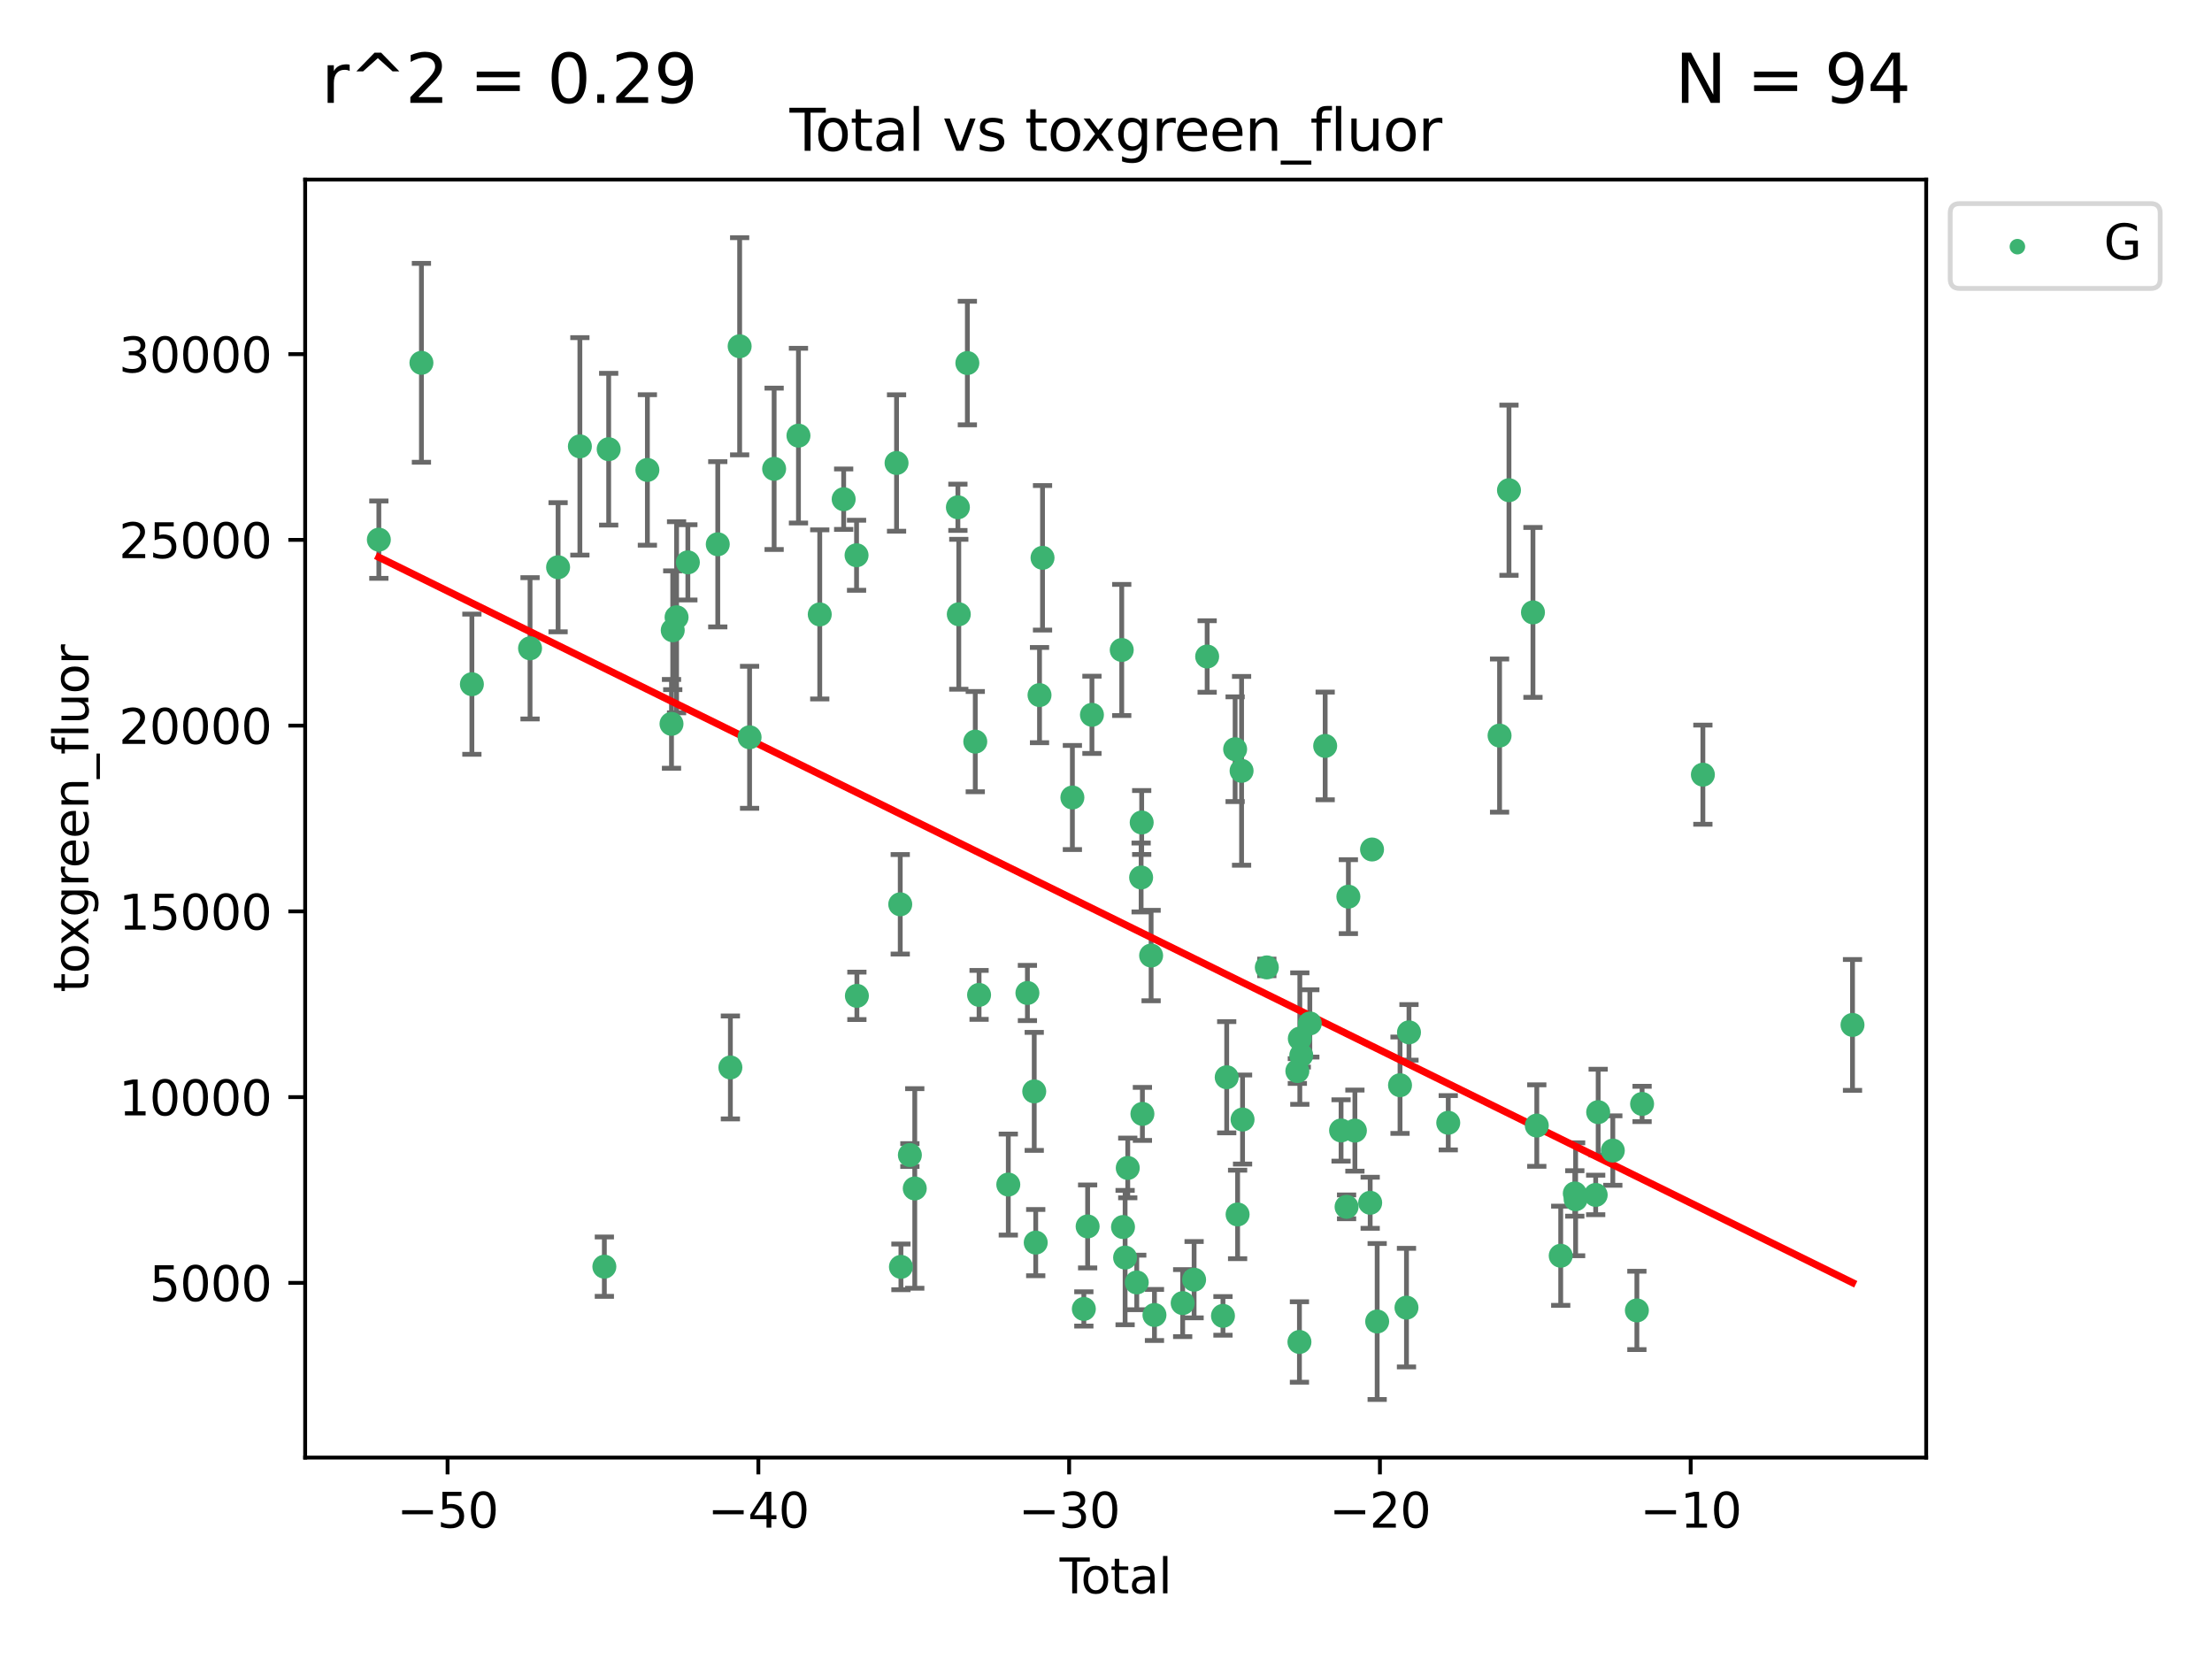<?xml version="1.0" encoding="utf-8" standalone="no"?>
<!DOCTYPE svg PUBLIC "-//W3C//DTD SVG 1.1//EN"
  "http://www.w3.org/Graphics/SVG/1.1/DTD/svg11.dtd">
<svg xmlns:xlink="http://www.w3.org/1999/xlink" width="460.8pt" height="345.6pt" viewBox="0 0 460.8 345.6" xmlns="http://www.w3.org/2000/svg" version="1.1">
 <defs>
  <style type="text/css">*{stroke-linejoin: round; stroke-linecap: butt}</style>
 </defs>
 <g id="figure_1">
  <g id="patch_1">
   <path d="M 0 345.6 
L 460.8 345.6 
L 460.8 0 
L 0 0 
z
" style="fill: #ffffff"/>
  </g>
  <g id="axes_1">
   <g id="patch_2">
    <path d="M 63.571 303.64 
L 401.26 303.64 
L 401.26 37.411 
L 63.571 37.411 
z
" style="fill: #ffffff"/>
   </g>
   <g id="PathCollection_1">
    <defs>
     <path id="m1be6447c39" d="M 0 1.118 
C 0.297 1.118 0.581 1 0.791 0.791 
C 1 0.581 1.118 0.297 1.118 0 
C 1.118 -0.297 1 -0.581 0.791 -0.791 
C 0.581 -1 0.297 -1.118 0 -1.118 
C -0.297 -1.118 -0.581 -1 -0.791 -0.791 
C -1 -0.581 -1.118 -0.297 -1.118 0 
C -1.118 0.297 -1 0.581 -0.791 0.791 
C -0.581 1 -0.297 1.118 0 1.118 
z
" style="stroke: #3cb371"/>
    </defs>
    <g clip-path="url(#p137bfd6365)">
     <use xlink:href="#m1be6447c39" x="78.921" y="112.42" style="fill: #3cb371; stroke: #3cb371"/>
     <use xlink:href="#m1be6447c39" x="87.79" y="75.581" style="fill: #3cb371; stroke: #3cb371"/>
     <use xlink:href="#m1be6447c39" x="98.303" y="142.533" style="fill: #3cb371; stroke: #3cb371"/>
     <use xlink:href="#m1be6447c39" x="110.42" y="135.054" style="fill: #3cb371; stroke: #3cb371"/>
     <use xlink:href="#m1be6447c39" x="116.26" y="118.168" style="fill: #3cb371; stroke: #3cb371"/>
     <use xlink:href="#m1be6447c39" x="120.8" y="92.985" style="fill: #3cb371; stroke: #3cb371"/>
     <use xlink:href="#m1be6447c39" x="125.898" y="263.87" style="fill: #3cb371; stroke: #3cb371"/>
     <use xlink:href="#m1be6447c39" x="126.799" y="93.576" style="fill: #3cb371; stroke: #3cb371"/>
     <use xlink:href="#m1be6447c39" x="134.863" y="97.898" style="fill: #3cb371; stroke: #3cb371"/>
     <use xlink:href="#m1be6447c39" x="139.886" y="150.791" style="fill: #3cb371; stroke: #3cb371"/>
     <use xlink:href="#m1be6447c39" x="140.144" y="131.297" style="fill: #3cb371; stroke: #3cb371"/>
     <use xlink:href="#m1be6447c39" x="140.942" y="128.587" style="fill: #3cb371; stroke: #3cb371"/>
     <use xlink:href="#m1be6447c39" x="143.294" y="117.149" style="fill: #3cb371; stroke: #3cb371"/>
     <use xlink:href="#m1be6447c39" x="149.525" y="113.382" style="fill: #3cb371; stroke: #3cb371"/>
     <use xlink:href="#m1be6447c39" x="152.153" y="222.369" style="fill: #3cb371; stroke: #3cb371"/>
     <use xlink:href="#m1be6447c39" x="154.083" y="72.132" style="fill: #3cb371; stroke: #3cb371"/>
     <use xlink:href="#m1be6447c39" x="156.152" y="153.589" style="fill: #3cb371; stroke: #3cb371"/>
     <use xlink:href="#m1be6447c39" x="161.266" y="97.665" style="fill: #3cb371; stroke: #3cb371"/>
     <use xlink:href="#m1be6447c39" x="166.334" y="90.751" style="fill: #3cb371; stroke: #3cb371"/>
     <use xlink:href="#m1be6447c39" x="170.77" y="127.994" style="fill: #3cb371; stroke: #3cb371"/>
     <use xlink:href="#m1be6447c39" x="175.752" y="103.991" style="fill: #3cb371; stroke: #3cb371"/>
     <use xlink:href="#m1be6447c39" x="178.436" y="115.671" style="fill: #3cb371; stroke: #3cb371"/>
     <use xlink:href="#m1be6447c39" x="178.506" y="207.454" style="fill: #3cb371; stroke: #3cb371"/>
     <use xlink:href="#m1be6447c39" x="186.768" y="96.45" style="fill: #3cb371; stroke: #3cb371"/>
     <use xlink:href="#m1be6447c39" x="187.537" y="188.383" style="fill: #3cb371; stroke: #3cb371"/>
     <use xlink:href="#m1be6447c39" x="187.681" y="263.913" style="fill: #3cb371; stroke: #3cb371"/>
     <use xlink:href="#m1be6447c39" x="189.544" y="240.617" style="fill: #3cb371; stroke: #3cb371"/>
     <use xlink:href="#m1be6447c39" x="190.562" y="247.577" style="fill: #3cb371; stroke: #3cb371"/>
     <use xlink:href="#m1be6447c39" x="199.547" y="105.68" style="fill: #3cb371; stroke: #3cb371"/>
     <use xlink:href="#m1be6447c39" x="199.734" y="127.964" style="fill: #3cb371; stroke: #3cb371"/>
     <use xlink:href="#m1be6447c39" x="201.519" y="75.629" style="fill: #3cb371; stroke: #3cb371"/>
     <use xlink:href="#m1be6447c39" x="203.167" y="154.496" style="fill: #3cb371; stroke: #3cb371"/>
     <use xlink:href="#m1be6447c39" x="203.959" y="207.254" style="fill: #3cb371; stroke: #3cb371"/>
     <use xlink:href="#m1be6447c39" x="210.046" y="246.765" style="fill: #3cb371; stroke: #3cb371"/>
     <use xlink:href="#m1be6447c39" x="214.029" y="206.857" style="fill: #3cb371; stroke: #3cb371"/>
     <use xlink:href="#m1be6447c39" x="215.451" y="227.358" style="fill: #3cb371; stroke: #3cb371"/>
     <use xlink:href="#m1be6447c39" x="215.76" y="258.857" style="fill: #3cb371; stroke: #3cb371"/>
     <use xlink:href="#m1be6447c39" x="216.551" y="144.798" style="fill: #3cb371; stroke: #3cb371"/>
     <use xlink:href="#m1be6447c39" x="217.178" y="116.202" style="fill: #3cb371; stroke: #3cb371"/>
     <use xlink:href="#m1be6447c39" x="223.397" y="166.133" style="fill: #3cb371; stroke: #3cb371"/>
     <use xlink:href="#m1be6447c39" x="225.784" y="272.675" style="fill: #3cb371; stroke: #3cb371"/>
     <use xlink:href="#m1be6447c39" x="226.574" y="255.487" style="fill: #3cb371; stroke: #3cb371"/>
     <use xlink:href="#m1be6447c39" x="227.471" y="148.909" style="fill: #3cb371; stroke: #3cb371"/>
     <use xlink:href="#m1be6447c39" x="233.678" y="135.4" style="fill: #3cb371; stroke: #3cb371"/>
     <use xlink:href="#m1be6447c39" x="233.943" y="255.613" style="fill: #3cb371; stroke: #3cb371"/>
     <use xlink:href="#m1be6447c39" x="234.381" y="261.975" style="fill: #3cb371; stroke: #3cb371"/>
     <use xlink:href="#m1be6447c39" x="234.932" y="243.307" style="fill: #3cb371; stroke: #3cb371"/>
     <use xlink:href="#m1be6447c39" x="236.807" y="267.156" style="fill: #3cb371; stroke: #3cb371"/>
     <use xlink:href="#m1be6447c39" x="237.717" y="182.796" style="fill: #3cb371; stroke: #3cb371"/>
     <use xlink:href="#m1be6447c39" x="237.835" y="171.338" style="fill: #3cb371; stroke: #3cb371"/>
     <use xlink:href="#m1be6447c39" x="237.985" y="232.046" style="fill: #3cb371; stroke: #3cb371"/>
     <use xlink:href="#m1be6447c39" x="239.798" y="199.056" style="fill: #3cb371; stroke: #3cb371"/>
     <use xlink:href="#m1be6447c39" x="240.495" y="273.935" style="fill: #3cb371; stroke: #3cb371"/>
     <use xlink:href="#m1be6447c39" x="246.372" y="271.459" style="fill: #3cb371; stroke: #3cb371"/>
     <use xlink:href="#m1be6447c39" x="248.754" y="266.583" style="fill: #3cb371; stroke: #3cb371"/>
     <use xlink:href="#m1be6447c39" x="251.473" y="136.764" style="fill: #3cb371; stroke: #3cb371"/>
     <use xlink:href="#m1be6447c39" x="254.767" y="274.118" style="fill: #3cb371; stroke: #3cb371"/>
     <use xlink:href="#m1be6447c39" x="255.545" y="224.413" style="fill: #3cb371; stroke: #3cb371"/>
     <use xlink:href="#m1be6447c39" x="257.3" y="156.073" style="fill: #3cb371; stroke: #3cb371"/>
     <use xlink:href="#m1be6447c39" x="257.816" y="252.994" style="fill: #3cb371; stroke: #3cb371"/>
     <use xlink:href="#m1be6447c39" x="258.644" y="160.578" style="fill: #3cb371; stroke: #3cb371"/>
     <use xlink:href="#m1be6447c39" x="258.848" y="233.218" style="fill: #3cb371; stroke: #3cb371"/>
     <use xlink:href="#m1be6447c39" x="263.902" y="201.526" style="fill: #3cb371; stroke: #3cb371"/>
     <use xlink:href="#m1be6447c39" x="270.262" y="223.122" style="fill: #3cb371; stroke: #3cb371"/>
     <use xlink:href="#m1be6447c39" x="270.697" y="279.556" style="fill: #3cb371; stroke: #3cb371"/>
     <use xlink:href="#m1be6447c39" x="270.776" y="216.356" style="fill: #3cb371; stroke: #3cb371"/>
     <use xlink:href="#m1be6447c39" x="271.077" y="219.848" style="fill: #3cb371; stroke: #3cb371"/>
     <use xlink:href="#m1be6447c39" x="272.861" y="213.198" style="fill: #3cb371; stroke: #3cb371"/>
     <use xlink:href="#m1be6447c39" x="276.058" y="155.392" style="fill: #3cb371; stroke: #3cb371"/>
     <use xlink:href="#m1be6447c39" x="279.369" y="235.493" style="fill: #3cb371; stroke: #3cb371"/>
     <use xlink:href="#m1be6447c39" x="280.516" y="251.406" style="fill: #3cb371; stroke: #3cb371"/>
     <use xlink:href="#m1be6447c39" x="280.891" y="186.793" style="fill: #3cb371; stroke: #3cb371"/>
     <use xlink:href="#m1be6447c39" x="282.251" y="235.527" style="fill: #3cb371; stroke: #3cb371"/>
     <use xlink:href="#m1be6447c39" x="285.434" y="250.56" style="fill: #3cb371; stroke: #3cb371"/>
     <use xlink:href="#m1be6447c39" x="285.821" y="176.965" style="fill: #3cb371; stroke: #3cb371"/>
     <use xlink:href="#m1be6447c39" x="286.89" y="275.293" style="fill: #3cb371; stroke: #3cb371"/>
     <use xlink:href="#m1be6447c39" x="291.651" y="226.069" style="fill: #3cb371; stroke: #3cb371"/>
     <use xlink:href="#m1be6447c39" x="292.995" y="272.405" style="fill: #3cb371; stroke: #3cb371"/>
     <use xlink:href="#m1be6447c39" x="293.517" y="215.058" style="fill: #3cb371; stroke: #3cb371"/>
     <use xlink:href="#m1be6447c39" x="301.696" y="233.893" style="fill: #3cb371; stroke: #3cb371"/>
     <use xlink:href="#m1be6447c39" x="312.387" y="153.233" style="fill: #3cb371; stroke: #3cb371"/>
     <use xlink:href="#m1be6447c39" x="314.347" y="102.118" style="fill: #3cb371; stroke: #3cb371"/>
     <use xlink:href="#m1be6447c39" x="319.344" y="127.573" style="fill: #3cb371; stroke: #3cb371"/>
     <use xlink:href="#m1be6447c39" x="320.142" y="234.476" style="fill: #3cb371; stroke: #3cb371"/>
     <use xlink:href="#m1be6447c39" x="325.126" y="261.594" style="fill: #3cb371; stroke: #3cb371"/>
     <use xlink:href="#m1be6447c39" x="328.062" y="248.616" style="fill: #3cb371; stroke: #3cb371"/>
     <use xlink:href="#m1be6447c39" x="328.231" y="249.83" style="fill: #3cb371; stroke: #3cb371"/>
     <use xlink:href="#m1be6447c39" x="332.411" y="248.926" style="fill: #3cb371; stroke: #3cb371"/>
     <use xlink:href="#m1be6447c39" x="332.928" y="231.679" style="fill: #3cb371; stroke: #3cb371"/>
     <use xlink:href="#m1be6447c39" x="335.978" y="239.683" style="fill: #3cb371; stroke: #3cb371"/>
     <use xlink:href="#m1be6447c39" x="340.992" y="272.984" style="fill: #3cb371; stroke: #3cb371"/>
     <use xlink:href="#m1be6447c39" x="342.078" y="229.971" style="fill: #3cb371; stroke: #3cb371"/>
     <use xlink:href="#m1be6447c39" x="354.741" y="161.376" style="fill: #3cb371; stroke: #3cb371"/>
     <use xlink:href="#m1be6447c39" x="385.911" y="213.509" style="fill: #3cb371; stroke: #3cb371"/>
    </g>
   </g>
   <g id="matplotlib.axis_1">
    <g id="xtick_1">
     <g id="line2d_1">
      <defs>
       <path id="mbdfb2c10af" d="M 0 0 
L 0 3.5 
" style="stroke: #000000; stroke-width: 0.8"/>
      </defs>
      <g>
       <use xlink:href="#mbdfb2c10af" x="93.238" y="303.64" style="stroke: #000000; stroke-width: 0.8"/>
      </g>
     </g>
     <g id="text_1">
      <!-- −50 -->
      <g transform="translate(82.686 318.238)scale(0.1 -0.1)">
       <defs>
        <path id="DejaVuSans-2212" d="M 678 2272 
L 4684 2272 
L 4684 1741 
L 678 1741 
L 678 2272 
z
" transform="scale(0.016)"/>
        <path id="DejaVuSans-35" d="M 691 4666 
L 3169 4666 
L 3169 4134 
L 1269 4134 
L 1269 2991 
Q 1406 3038 1543 3061 
Q 1681 3084 1819 3084 
Q 2600 3084 3056 2656 
Q 3513 2228 3513 1497 
Q 3513 744 3044 326 
Q 2575 -91 1722 -91 
Q 1428 -91 1123 -41 
Q 819 9 494 109 
L 494 744 
Q 775 591 1075 516 
Q 1375 441 1709 441 
Q 2250 441 2565 725 
Q 2881 1009 2881 1497 
Q 2881 1984 2565 2268 
Q 2250 2553 1709 2553 
Q 1456 2553 1204 2497 
Q 953 2441 691 2322 
L 691 4666 
z
" transform="scale(0.016)"/>
        <path id="DejaVuSans-30" d="M 2034 4250 
Q 1547 4250 1301 3770 
Q 1056 3291 1056 2328 
Q 1056 1369 1301 889 
Q 1547 409 2034 409 
Q 2525 409 2770 889 
Q 3016 1369 3016 2328 
Q 3016 3291 2770 3770 
Q 2525 4250 2034 4250 
z
M 2034 4750 
Q 2819 4750 3233 4129 
Q 3647 3509 3647 2328 
Q 3647 1150 3233 529 
Q 2819 -91 2034 -91 
Q 1250 -91 836 529 
Q 422 1150 422 2328 
Q 422 3509 836 4129 
Q 1250 4750 2034 4750 
z
" transform="scale(0.016)"/>
       </defs>
       <use xlink:href="#DejaVuSans-2212"/>
       <use xlink:href="#DejaVuSans-35" x="83.789"/>
       <use xlink:href="#DejaVuSans-30" x="147.412"/>
      </g>
     </g>
    </g>
    <g id="xtick_2">
     <g id="line2d_2">
      <g>
       <use xlink:href="#mbdfb2c10af" x="157.979" y="303.64" style="stroke: #000000; stroke-width: 0.8"/>
      </g>
     </g>
     <g id="text_2">
      <!-- −40 -->
      <g transform="translate(147.427 318.238)scale(0.1 -0.1)">
       <defs>
        <path id="DejaVuSans-34" d="M 2419 4116 
L 825 1625 
L 2419 1625 
L 2419 4116 
z
M 2253 4666 
L 3047 4666 
L 3047 1625 
L 3713 1625 
L 3713 1100 
L 3047 1100 
L 3047 0 
L 2419 0 
L 2419 1100 
L 313 1100 
L 313 1709 
L 2253 4666 
z
" transform="scale(0.016)"/>
       </defs>
       <use xlink:href="#DejaVuSans-2212"/>
       <use xlink:href="#DejaVuSans-34" x="83.789"/>
       <use xlink:href="#DejaVuSans-30" x="147.412"/>
      </g>
     </g>
    </g>
    <g id="xtick_3">
     <g id="line2d_3">
      <g>
       <use xlink:href="#mbdfb2c10af" x="222.721" y="303.64" style="stroke: #000000; stroke-width: 0.8"/>
      </g>
     </g>
     <g id="text_3">
      <!-- −30 -->
      <g transform="translate(212.168 318.238)scale(0.1 -0.1)">
       <defs>
        <path id="DejaVuSans-33" d="M 2597 2516 
Q 3050 2419 3304 2112 
Q 3559 1806 3559 1356 
Q 3559 666 3084 287 
Q 2609 -91 1734 -91 
Q 1441 -91 1130 -33 
Q 819 25 488 141 
L 488 750 
Q 750 597 1062 519 
Q 1375 441 1716 441 
Q 2309 441 2620 675 
Q 2931 909 2931 1356 
Q 2931 1769 2642 2001 
Q 2353 2234 1838 2234 
L 1294 2234 
L 1294 2753 
L 1863 2753 
Q 2328 2753 2575 2939 
Q 2822 3125 2822 3475 
Q 2822 3834 2567 4026 
Q 2313 4219 1838 4219 
Q 1578 4219 1281 4162 
Q 984 4106 628 3988 
L 628 4550 
Q 988 4650 1302 4700 
Q 1616 4750 1894 4750 
Q 2613 4750 3031 4423 
Q 3450 4097 3450 3541 
Q 3450 3153 3228 2886 
Q 3006 2619 2597 2516 
z
" transform="scale(0.016)"/>
       </defs>
       <use xlink:href="#DejaVuSans-2212"/>
       <use xlink:href="#DejaVuSans-33" x="83.789"/>
       <use xlink:href="#DejaVuSans-30" x="147.412"/>
      </g>
     </g>
    </g>
    <g id="xtick_4">
     <g id="line2d_4">
      <g>
       <use xlink:href="#mbdfb2c10af" x="287.462" y="303.64" style="stroke: #000000; stroke-width: 0.8"/>
      </g>
     </g>
     <g id="text_4">
      <!-- −20 -->
      <g transform="translate(276.91 318.238)scale(0.1 -0.1)">
       <defs>
        <path id="DejaVuSans-32" d="M 1228 531 
L 3431 531 
L 3431 0 
L 469 0 
L 469 531 
Q 828 903 1448 1529 
Q 2069 2156 2228 2338 
Q 2531 2678 2651 2914 
Q 2772 3150 2772 3378 
Q 2772 3750 2511 3984 
Q 2250 4219 1831 4219 
Q 1534 4219 1204 4116 
Q 875 4013 500 3803 
L 500 4441 
Q 881 4594 1212 4672 
Q 1544 4750 1819 4750 
Q 2544 4750 2975 4387 
Q 3406 4025 3406 3419 
Q 3406 3131 3298 2873 
Q 3191 2616 2906 2266 
Q 2828 2175 2409 1742 
Q 1991 1309 1228 531 
z
" transform="scale(0.016)"/>
       </defs>
       <use xlink:href="#DejaVuSans-2212"/>
       <use xlink:href="#DejaVuSans-32" x="83.789"/>
       <use xlink:href="#DejaVuSans-30" x="147.412"/>
      </g>
     </g>
    </g>
    <g id="xtick_5">
     <g id="line2d_5">
      <g>
       <use xlink:href="#mbdfb2c10af" x="352.203" y="303.64" style="stroke: #000000; stroke-width: 0.8"/>
      </g>
     </g>
     <g id="text_5">
      <!-- −10 -->
      <g transform="translate(341.651 318.238)scale(0.1 -0.1)">
       <defs>
        <path id="DejaVuSans-31" d="M 794 531 
L 1825 531 
L 1825 4091 
L 703 3866 
L 703 4441 
L 1819 4666 
L 2450 4666 
L 2450 531 
L 3481 531 
L 3481 0 
L 794 0 
L 794 531 
z
" transform="scale(0.016)"/>
       </defs>
       <use xlink:href="#DejaVuSans-2212"/>
       <use xlink:href="#DejaVuSans-31" x="83.789"/>
       <use xlink:href="#DejaVuSans-30" x="147.412"/>
      </g>
     </g>
    </g>
    <g id="text_6">
     <!-- Total -->
     <g transform="translate(220.739 331.917)scale(0.1 -0.1)">
      <defs>
       <path id="DejaVuSans-54" d="M -19 4666 
L 3928 4666 
L 3928 4134 
L 2272 4134 
L 2272 0 
L 1638 0 
L 1638 4134 
L -19 4134 
L -19 4666 
z
" transform="scale(0.016)"/>
       <path id="DejaVuSans-6f" d="M 1959 3097 
Q 1497 3097 1228 2736 
Q 959 2375 959 1747 
Q 959 1119 1226 758 
Q 1494 397 1959 397 
Q 2419 397 2687 759 
Q 2956 1122 2956 1747 
Q 2956 2369 2687 2733 
Q 2419 3097 1959 3097 
z
M 1959 3584 
Q 2709 3584 3137 3096 
Q 3566 2609 3566 1747 
Q 3566 888 3137 398 
Q 2709 -91 1959 -91 
Q 1206 -91 779 398 
Q 353 888 353 1747 
Q 353 2609 779 3096 
Q 1206 3584 1959 3584 
z
" transform="scale(0.016)"/>
       <path id="DejaVuSans-74" d="M 1172 4494 
L 1172 3500 
L 2356 3500 
L 2356 3053 
L 1172 3053 
L 1172 1153 
Q 1172 725 1289 603 
Q 1406 481 1766 481 
L 2356 481 
L 2356 0 
L 1766 0 
Q 1100 0 847 248 
Q 594 497 594 1153 
L 594 3053 
L 172 3053 
L 172 3500 
L 594 3500 
L 594 4494 
L 1172 4494 
z
" transform="scale(0.016)"/>
       <path id="DejaVuSans-61" d="M 2194 1759 
Q 1497 1759 1228 1600 
Q 959 1441 959 1056 
Q 959 750 1161 570 
Q 1363 391 1709 391 
Q 2188 391 2477 730 
Q 2766 1069 2766 1631 
L 2766 1759 
L 2194 1759 
z
M 3341 1997 
L 3341 0 
L 2766 0 
L 2766 531 
Q 2569 213 2275 61 
Q 1981 -91 1556 -91 
Q 1019 -91 701 211 
Q 384 513 384 1019 
Q 384 1609 779 1909 
Q 1175 2209 1959 2209 
L 2766 2209 
L 2766 2266 
Q 2766 2663 2505 2880 
Q 2244 3097 1772 3097 
Q 1472 3097 1187 3025 
Q 903 2953 641 2809 
L 641 3341 
Q 956 3463 1253 3523 
Q 1550 3584 1831 3584 
Q 2591 3584 2966 3190 
Q 3341 2797 3341 1997 
z
" transform="scale(0.016)"/>
       <path id="DejaVuSans-6c" d="M 603 4863 
L 1178 4863 
L 1178 0 
L 603 0 
L 603 4863 
z
" transform="scale(0.016)"/>
      </defs>
      <use xlink:href="#DejaVuSans-54"/>
      <use xlink:href="#DejaVuSans-6f" x="44.084"/>
      <use xlink:href="#DejaVuSans-74" x="105.266"/>
      <use xlink:href="#DejaVuSans-61" x="144.475"/>
      <use xlink:href="#DejaVuSans-6c" x="205.754"/>
     </g>
    </g>
   </g>
   <g id="matplotlib.axis_2">
    <g id="ytick_1">
     <g id="line2d_6">
      <defs>
       <path id="mddfdb4e6c3" d="M 0 0 
L -3.5 0 
" style="stroke: #000000; stroke-width: 0.8"/>
      </defs>
      <g>
       <use xlink:href="#mddfdb4e6c3" x="63.571" y="267.243" style="stroke: #000000; stroke-width: 0.8"/>
      </g>
     </g>
     <g id="text_7">
      <!-- 5000 -->
      <g transform="translate(31.121 271.042)scale(0.1 -0.1)">
       <use xlink:href="#DejaVuSans-35"/>
       <use xlink:href="#DejaVuSans-30" x="63.623"/>
       <use xlink:href="#DejaVuSans-30" x="127.246"/>
       <use xlink:href="#DejaVuSans-30" x="190.869"/>
      </g>
     </g>
    </g>
    <g id="ytick_2">
     <g id="line2d_7">
      <g>
       <use xlink:href="#mddfdb4e6c3" x="63.571" y="228.55" style="stroke: #000000; stroke-width: 0.8"/>
      </g>
     </g>
     <g id="text_8">
      <!-- 10000 -->
      <g transform="translate(24.759 232.349)scale(0.1 -0.1)">
       <use xlink:href="#DejaVuSans-31"/>
       <use xlink:href="#DejaVuSans-30" x="63.623"/>
       <use xlink:href="#DejaVuSans-30" x="127.246"/>
       <use xlink:href="#DejaVuSans-30" x="190.869"/>
       <use xlink:href="#DejaVuSans-30" x="254.492"/>
      </g>
     </g>
    </g>
    <g id="ytick_3">
     <g id="line2d_8">
      <g>
       <use xlink:href="#mddfdb4e6c3" x="63.571" y="189.856" style="stroke: #000000; stroke-width: 0.8"/>
      </g>
     </g>
     <g id="text_9">
      <!-- 15000 -->
      <g transform="translate(24.759 193.656)scale(0.1 -0.1)">
       <use xlink:href="#DejaVuSans-31"/>
       <use xlink:href="#DejaVuSans-35" x="63.623"/>
       <use xlink:href="#DejaVuSans-30" x="127.246"/>
       <use xlink:href="#DejaVuSans-30" x="190.869"/>
       <use xlink:href="#DejaVuSans-30" x="254.492"/>
      </g>
     </g>
    </g>
    <g id="ytick_4">
     <g id="line2d_9">
      <g>
       <use xlink:href="#mddfdb4e6c3" x="63.571" y="151.163" style="stroke: #000000; stroke-width: 0.8"/>
      </g>
     </g>
     <g id="text_10">
      <!-- 20000 -->
      <g transform="translate(24.759 154.963)scale(0.1 -0.1)">
       <use xlink:href="#DejaVuSans-32"/>
       <use xlink:href="#DejaVuSans-30" x="63.623"/>
       <use xlink:href="#DejaVuSans-30" x="127.246"/>
       <use xlink:href="#DejaVuSans-30" x="190.869"/>
       <use xlink:href="#DejaVuSans-30" x="254.492"/>
      </g>
     </g>
    </g>
    <g id="ytick_5">
     <g id="line2d_10">
      <g>
       <use xlink:href="#mddfdb4e6c3" x="63.571" y="112.47" style="stroke: #000000; stroke-width: 0.8"/>
      </g>
     </g>
     <g id="text_11">
      <!-- 25000 -->
      <g transform="translate(24.759 116.269)scale(0.1 -0.1)">
       <use xlink:href="#DejaVuSans-32"/>
       <use xlink:href="#DejaVuSans-35" x="63.623"/>
       <use xlink:href="#DejaVuSans-30" x="127.246"/>
       <use xlink:href="#DejaVuSans-30" x="190.869"/>
       <use xlink:href="#DejaVuSans-30" x="254.492"/>
      </g>
     </g>
    </g>
    <g id="ytick_6">
     <g id="line2d_11">
      <g>
       <use xlink:href="#mddfdb4e6c3" x="63.571" y="73.777" style="stroke: #000000; stroke-width: 0.8"/>
      </g>
     </g>
     <g id="text_12">
      <!-- 30000 -->
      <g transform="translate(24.759 77.576)scale(0.1 -0.1)">
       <use xlink:href="#DejaVuSans-33"/>
       <use xlink:href="#DejaVuSans-30" x="63.623"/>
       <use xlink:href="#DejaVuSans-30" x="127.246"/>
       <use xlink:href="#DejaVuSans-30" x="190.869"/>
       <use xlink:href="#DejaVuSans-30" x="254.492"/>
      </g>
     </g>
    </g>
    <g id="text_13">
     <!-- toxgreen_fluor -->
     <g transform="translate(18.401 206.72)rotate(-90)scale(0.1 -0.1)">
      <defs>
       <path id="DejaVuSans-78" d="M 3513 3500 
L 2247 1797 
L 3578 0 
L 2900 0 
L 1881 1375 
L 863 0 
L 184 0 
L 1544 1831 
L 300 3500 
L 978 3500 
L 1906 2253 
L 2834 3500 
L 3513 3500 
z
" transform="scale(0.016)"/>
       <path id="DejaVuSans-67" d="M 2906 1791 
Q 2906 2416 2648 2759 
Q 2391 3103 1925 3103 
Q 1463 3103 1205 2759 
Q 947 2416 947 1791 
Q 947 1169 1205 825 
Q 1463 481 1925 481 
Q 2391 481 2648 825 
Q 2906 1169 2906 1791 
z
M 3481 434 
Q 3481 -459 3084 -895 
Q 2688 -1331 1869 -1331 
Q 1566 -1331 1297 -1286 
Q 1028 -1241 775 -1147 
L 775 -588 
Q 1028 -725 1275 -790 
Q 1522 -856 1778 -856 
Q 2344 -856 2625 -561 
Q 2906 -266 2906 331 
L 2906 616 
Q 2728 306 2450 153 
Q 2172 0 1784 0 
Q 1141 0 747 490 
Q 353 981 353 1791 
Q 353 2603 747 3093 
Q 1141 3584 1784 3584 
Q 2172 3584 2450 3431 
Q 2728 3278 2906 2969 
L 2906 3500 
L 3481 3500 
L 3481 434 
z
" transform="scale(0.016)"/>
       <path id="DejaVuSans-72" d="M 2631 2963 
Q 2534 3019 2420 3045 
Q 2306 3072 2169 3072 
Q 1681 3072 1420 2755 
Q 1159 2438 1159 1844 
L 1159 0 
L 581 0 
L 581 3500 
L 1159 3500 
L 1159 2956 
Q 1341 3275 1631 3429 
Q 1922 3584 2338 3584 
Q 2397 3584 2469 3576 
Q 2541 3569 2628 3553 
L 2631 2963 
z
" transform="scale(0.016)"/>
       <path id="DejaVuSans-65" d="M 3597 1894 
L 3597 1613 
L 953 1613 
Q 991 1019 1311 708 
Q 1631 397 2203 397 
Q 2534 397 2845 478 
Q 3156 559 3463 722 
L 3463 178 
Q 3153 47 2828 -22 
Q 2503 -91 2169 -91 
Q 1331 -91 842 396 
Q 353 884 353 1716 
Q 353 2575 817 3079 
Q 1281 3584 2069 3584 
Q 2775 3584 3186 3129 
Q 3597 2675 3597 1894 
z
M 3022 2063 
Q 3016 2534 2758 2815 
Q 2500 3097 2075 3097 
Q 1594 3097 1305 2825 
Q 1016 2553 972 2059 
L 3022 2063 
z
" transform="scale(0.016)"/>
       <path id="DejaVuSans-6e" d="M 3513 2113 
L 3513 0 
L 2938 0 
L 2938 2094 
Q 2938 2591 2744 2837 
Q 2550 3084 2163 3084 
Q 1697 3084 1428 2787 
Q 1159 2491 1159 1978 
L 1159 0 
L 581 0 
L 581 3500 
L 1159 3500 
L 1159 2956 
Q 1366 3272 1645 3428 
Q 1925 3584 2291 3584 
Q 2894 3584 3203 3211 
Q 3513 2838 3513 2113 
z
" transform="scale(0.016)"/>
       <path id="DejaVuSans-5f" d="M 3263 -1063 
L 3263 -1509 
L -63 -1509 
L -63 -1063 
L 3263 -1063 
z
" transform="scale(0.016)"/>
       <path id="DejaVuSans-66" d="M 2375 4863 
L 2375 4384 
L 1825 4384 
Q 1516 4384 1395 4259 
Q 1275 4134 1275 3809 
L 1275 3500 
L 2222 3500 
L 2222 3053 
L 1275 3053 
L 1275 0 
L 697 0 
L 697 3053 
L 147 3053 
L 147 3500 
L 697 3500 
L 697 3744 
Q 697 4328 969 4595 
Q 1241 4863 1831 4863 
L 2375 4863 
z
" transform="scale(0.016)"/>
       <path id="DejaVuSans-75" d="M 544 1381 
L 544 3500 
L 1119 3500 
L 1119 1403 
Q 1119 906 1312 657 
Q 1506 409 1894 409 
Q 2359 409 2629 706 
Q 2900 1003 2900 1516 
L 2900 3500 
L 3475 3500 
L 3475 0 
L 2900 0 
L 2900 538 
Q 2691 219 2414 64 
Q 2138 -91 1772 -91 
Q 1169 -91 856 284 
Q 544 659 544 1381 
z
M 1991 3584 
L 1991 3584 
z
" transform="scale(0.016)"/>
      </defs>
      <use xlink:href="#DejaVuSans-74"/>
      <use xlink:href="#DejaVuSans-6f" x="39.209"/>
      <use xlink:href="#DejaVuSans-78" x="97.266"/>
      <use xlink:href="#DejaVuSans-67" x="156.445"/>
      <use xlink:href="#DejaVuSans-72" x="219.922"/>
      <use xlink:href="#DejaVuSans-65" x="258.785"/>
      <use xlink:href="#DejaVuSans-65" x="320.309"/>
      <use xlink:href="#DejaVuSans-6e" x="381.832"/>
      <use xlink:href="#DejaVuSans-5f" x="445.211"/>
      <use xlink:href="#DejaVuSans-66" x="495.211"/>
      <use xlink:href="#DejaVuSans-6c" x="530.416"/>
      <use xlink:href="#DejaVuSans-75" x="558.199"/>
      <use xlink:href="#DejaVuSans-6f" x="621.578"/>
      <use xlink:href="#DejaVuSans-72" x="682.76"/>
     </g>
    </g>
   </g>
   <g id="LineCollection_1">
    <path d="M 78.921 120.48 
L 78.921 104.361 
" clip-path="url(#p137bfd6365)" style="fill: none; stroke: #696969"/>
    <path d="M 87.79 96.298 
L 87.79 54.865 
" clip-path="url(#p137bfd6365)" style="fill: none; stroke: #696969"/>
    <path d="M 98.303 157.135 
L 98.303 127.931 
" clip-path="url(#p137bfd6365)" style="fill: none; stroke: #696969"/>
    <path d="M 110.42 149.771 
L 110.42 120.338 
" clip-path="url(#p137bfd6365)" style="fill: none; stroke: #696969"/>
    <path d="M 116.26 131.617 
L 116.26 104.718 
" clip-path="url(#p137bfd6365)" style="fill: none; stroke: #696969"/>
    <path d="M 120.8 115.636 
L 120.8 70.335 
" clip-path="url(#p137bfd6365)" style="fill: none; stroke: #696969"/>
    <path d="M 125.898 270.054 
L 125.898 257.685 
" clip-path="url(#p137bfd6365)" style="fill: none; stroke: #696969"/>
    <path d="M 126.799 109.381 
L 126.799 77.77 
" clip-path="url(#p137bfd6365)" style="fill: none; stroke: #696969"/>
    <path d="M 134.863 113.571 
L 134.863 82.226 
" clip-path="url(#p137bfd6365)" style="fill: none; stroke: #696969"/>
    <path d="M 139.886 160.037 
L 139.886 141.545 
" clip-path="url(#p137bfd6365)" style="fill: none; stroke: #696969"/>
    <path d="M 140.144 143.669 
L 140.144 118.924 
" clip-path="url(#p137bfd6365)" style="fill: none; stroke: #696969"/>
    <path d="M 140.942 148.491 
L 140.942 108.683 
" clip-path="url(#p137bfd6365)" style="fill: none; stroke: #696969"/>
    <path d="M 143.294 124.986 
L 143.294 109.312 
" clip-path="url(#p137bfd6365)" style="fill: none; stroke: #696969"/>
    <path d="M 149.525 130.595 
L 149.525 96.169 
" clip-path="url(#p137bfd6365)" style="fill: none; stroke: #696969"/>
    <path d="M 152.153 233.091 
L 152.153 211.647 
" clip-path="url(#p137bfd6365)" style="fill: none; stroke: #696969"/>
    <path d="M 154.083 94.752 
L 154.083 49.513 
" clip-path="url(#p137bfd6365)" style="fill: none; stroke: #696969"/>
    <path d="M 156.152 168.382 
L 156.152 138.795 
" clip-path="url(#p137bfd6365)" style="fill: none; stroke: #696969"/>
    <path d="M 161.266 114.473 
L 161.266 80.857 
" clip-path="url(#p137bfd6365)" style="fill: none; stroke: #696969"/>
    <path d="M 166.334 108.951 
L 166.334 72.551 
" clip-path="url(#p137bfd6365)" style="fill: none; stroke: #696969"/>
    <path d="M 170.77 145.609 
L 170.77 110.379 
" clip-path="url(#p137bfd6365)" style="fill: none; stroke: #696969"/>
    <path d="M 175.752 110.284 
L 175.752 97.697 
" clip-path="url(#p137bfd6365)" style="fill: none; stroke: #696969"/>
    <path d="M 178.436 122.965 
L 178.436 108.377 
" clip-path="url(#p137bfd6365)" style="fill: none; stroke: #696969"/>
    <path d="M 178.506 212.395 
L 178.506 202.513 
" clip-path="url(#p137bfd6365)" style="fill: none; stroke: #696969"/>
    <path d="M 186.768 110.658 
L 186.768 82.243 
" clip-path="url(#p137bfd6365)" style="fill: none; stroke: #696969"/>
    <path d="M 187.537 198.748 
L 187.537 178.017 
" clip-path="url(#p137bfd6365)" style="fill: none; stroke: #696969"/>
    <path d="M 187.681 268.671 
L 187.681 259.155 
" clip-path="url(#p137bfd6365)" style="fill: none; stroke: #696969"/>
    <path d="M 189.544 243.001 
L 189.544 238.233 
" clip-path="url(#p137bfd6365)" style="fill: none; stroke: #696969"/>
    <path d="M 190.562 268.366 
L 190.562 226.788 
" clip-path="url(#p137bfd6365)" style="fill: none; stroke: #696969"/>
    <path d="M 199.547 110.498 
L 199.547 100.861 
" clip-path="url(#p137bfd6365)" style="fill: none; stroke: #696969"/>
    <path d="M 199.734 143.58 
L 199.734 112.347 
" clip-path="url(#p137bfd6365)" style="fill: none; stroke: #696969"/>
    <path d="M 201.519 88.498 
L 201.519 62.759 
" clip-path="url(#p137bfd6365)" style="fill: none; stroke: #696969"/>
    <path d="M 203.167 164.938 
L 203.167 144.054 
" clip-path="url(#p137bfd6365)" style="fill: none; stroke: #696969"/>
    <path d="M 203.959 212.348 
L 203.959 202.159 
" clip-path="url(#p137bfd6365)" style="fill: none; stroke: #696969"/>
    <path d="M 210.046 257.286 
L 210.046 236.243 
" clip-path="url(#p137bfd6365)" style="fill: none; stroke: #696969"/>
    <path d="M 214.029 212.609 
L 214.029 201.104 
" clip-path="url(#p137bfd6365)" style="fill: none; stroke: #696969"/>
    <path d="M 215.451 239.65 
L 215.451 215.066 
" clip-path="url(#p137bfd6365)" style="fill: none; stroke: #696969"/>
    <path d="M 215.76 265.757 
L 215.76 251.958 
" clip-path="url(#p137bfd6365)" style="fill: none; stroke: #696969"/>
    <path d="M 216.551 154.717 
L 216.551 134.878 
" clip-path="url(#p137bfd6365)" style="fill: none; stroke: #696969"/>
    <path d="M 217.178 131.258 
L 217.178 101.147 
" clip-path="url(#p137bfd6365)" style="fill: none; stroke: #696969"/>
    <path d="M 223.397 176.978 
L 223.397 155.288 
" clip-path="url(#p137bfd6365)" style="fill: none; stroke: #696969"/>
    <path d="M 225.784 276.248 
L 225.784 269.102 
" clip-path="url(#p137bfd6365)" style="fill: none; stroke: #696969"/>
    <path d="M 226.574 264.131 
L 226.574 246.843 
" clip-path="url(#p137bfd6365)" style="fill: none; stroke: #696969"/>
    <path d="M 227.471 156.956 
L 227.471 140.861 
" clip-path="url(#p137bfd6365)" style="fill: none; stroke: #696969"/>
    <path d="M 233.678 149.06 
L 233.678 121.74 
" clip-path="url(#p137bfd6365)" style="fill: none; stroke: #696969"/>
    <path d="M 233.943 256.27 
L 233.943 254.956 
" clip-path="url(#p137bfd6365)" style="fill: none; stroke: #696969"/>
    <path d="M 234.381 275.971 
L 234.381 247.978 
" clip-path="url(#p137bfd6365)" style="fill: none; stroke: #696969"/>
    <path d="M 234.932 249.528 
L 234.932 237.086 
" clip-path="url(#p137bfd6365)" style="fill: none; stroke: #696969"/>
    <path d="M 236.807 272.837 
L 236.807 261.475 
" clip-path="url(#p137bfd6365)" style="fill: none; stroke: #696969"/>
    <path d="M 237.717 189.971 
L 237.717 175.62 
" clip-path="url(#p137bfd6365)" style="fill: none; stroke: #696969"/>
    <path d="M 237.835 177.995 
L 237.835 164.682 
" clip-path="url(#p137bfd6365)" style="fill: none; stroke: #696969"/>
    <path d="M 237.985 237.57 
L 237.985 226.522 
" clip-path="url(#p137bfd6365)" style="fill: none; stroke: #696969"/>
    <path d="M 239.798 208.478 
L 239.798 189.635 
" clip-path="url(#p137bfd6365)" style="fill: none; stroke: #696969"/>
    <path d="M 240.495 279.254 
L 240.495 268.616 
" clip-path="url(#p137bfd6365)" style="fill: none; stroke: #696969"/>
    <path d="M 246.372 278.441 
L 246.372 264.477 
" clip-path="url(#p137bfd6365)" style="fill: none; stroke: #696969"/>
    <path d="M 248.754 274.533 
L 248.754 258.632 
" clip-path="url(#p137bfd6365)" style="fill: none; stroke: #696969"/>
    <path d="M 251.473 144.212 
L 251.473 129.315 
" clip-path="url(#p137bfd6365)" style="fill: none; stroke: #696969"/>
    <path d="M 254.767 278.144 
L 254.767 270.093 
" clip-path="url(#p137bfd6365)" style="fill: none; stroke: #696969"/>
    <path d="M 255.545 236.001 
L 255.545 212.825 
" clip-path="url(#p137bfd6365)" style="fill: none; stroke: #696969"/>
    <path d="M 257.3 166.981 
L 257.3 145.165 
" clip-path="url(#p137bfd6365)" style="fill: none; stroke: #696969"/>
    <path d="M 257.816 262.211 
L 257.816 243.777 
" clip-path="url(#p137bfd6365)" style="fill: none; stroke: #696969"/>
    <path d="M 258.644 180.242 
L 258.644 140.914 
" clip-path="url(#p137bfd6365)" style="fill: none; stroke: #696969"/>
    <path d="M 258.848 242.49 
L 258.848 223.946 
" clip-path="url(#p137bfd6365)" style="fill: none; stroke: #696969"/>
    <path d="M 263.902 203.256 
L 263.902 199.796 
" clip-path="url(#p137bfd6365)" style="fill: none; stroke: #696969"/>
    <path d="M 270.262 225.702 
L 270.262 220.542 
" clip-path="url(#p137bfd6365)" style="fill: none; stroke: #696969"/>
    <path d="M 270.697 287.935 
L 270.697 271.177 
" clip-path="url(#p137bfd6365)" style="fill: none; stroke: #696969"/>
    <path d="M 270.776 230.053 
L 270.776 202.659 
" clip-path="url(#p137bfd6365)" style="fill: none; stroke: #696969"/>
    <path d="M 271.077 222.296 
L 271.077 217.4 
" clip-path="url(#p137bfd6365)" style="fill: none; stroke: #696969"/>
    <path d="M 272.861 220.209 
L 272.861 206.186 
" clip-path="url(#p137bfd6365)" style="fill: none; stroke: #696969"/>
    <path d="M 276.058 166.609 
L 276.058 144.174 
" clip-path="url(#p137bfd6365)" style="fill: none; stroke: #696969"/>
    <path d="M 279.369 241.881 
L 279.369 229.105 
" clip-path="url(#p137bfd6365)" style="fill: none; stroke: #696969"/>
    <path d="M 280.516 253.889 
L 280.516 248.922 
" clip-path="url(#p137bfd6365)" style="fill: none; stroke: #696969"/>
    <path d="M 280.891 194.492 
L 280.891 179.094 
" clip-path="url(#p137bfd6365)" style="fill: none; stroke: #696969"/>
    <path d="M 282.251 243.97 
L 282.251 227.083 
" clip-path="url(#p137bfd6365)" style="fill: none; stroke: #696969"/>
    <path d="M 285.434 255.881 
L 285.434 245.24 
" clip-path="url(#p137bfd6365)" style="fill: none; stroke: #696969"/>
    <path d="M 285.821 177.686 
L 285.821 176.243 
" clip-path="url(#p137bfd6365)" style="fill: none; stroke: #696969"/>
    <path d="M 286.89 291.539 
L 286.89 259.048 
" clip-path="url(#p137bfd6365)" style="fill: none; stroke: #696969"/>
    <path d="M 291.651 236.111 
L 291.651 216.027 
" clip-path="url(#p137bfd6365)" style="fill: none; stroke: #696969"/>
    <path d="M 292.995 284.759 
L 292.995 260.052 
" clip-path="url(#p137bfd6365)" style="fill: none; stroke: #696969"/>
    <path d="M 293.517 220.846 
L 293.517 209.27 
" clip-path="url(#p137bfd6365)" style="fill: none; stroke: #696969"/>
    <path d="M 301.696 239.551 
L 301.696 228.235 
" clip-path="url(#p137bfd6365)" style="fill: none; stroke: #696969"/>
    <path d="M 312.387 169.186 
L 312.387 137.28 
" clip-path="url(#p137bfd6365)" style="fill: none; stroke: #696969"/>
    <path d="M 314.347 119.844 
L 314.347 84.393 
" clip-path="url(#p137bfd6365)" style="fill: none; stroke: #696969"/>
    <path d="M 319.344 145.267 
L 319.344 109.879 
" clip-path="url(#p137bfd6365)" style="fill: none; stroke: #696969"/>
    <path d="M 320.142 242.966 
L 320.142 225.987 
" clip-path="url(#p137bfd6365)" style="fill: none; stroke: #696969"/>
    <path d="M 325.126 271.924 
L 325.126 251.264 
" clip-path="url(#p137bfd6365)" style="fill: none; stroke: #696969"/>
    <path d="M 328.062 253.352 
L 328.062 243.88 
" clip-path="url(#p137bfd6365)" style="fill: none; stroke: #696969"/>
    <path d="M 328.231 261.592 
L 328.231 238.067 
" clip-path="url(#p137bfd6365)" style="fill: none; stroke: #696969"/>
    <path d="M 332.411 253.039 
L 332.411 244.813 
" clip-path="url(#p137bfd6365)" style="fill: none; stroke: #696969"/>
    <path d="M 332.928 240.621 
L 332.928 222.738 
" clip-path="url(#p137bfd6365)" style="fill: none; stroke: #696969"/>
    <path d="M 335.978 246.917 
L 335.978 232.45 
" clip-path="url(#p137bfd6365)" style="fill: none; stroke: #696969"/>
    <path d="M 340.992 281.14 
L 340.992 264.828 
" clip-path="url(#p137bfd6365)" style="fill: none; stroke: #696969"/>
    <path d="M 342.078 233.648 
L 342.078 226.295 
" clip-path="url(#p137bfd6365)" style="fill: none; stroke: #696969"/>
    <path d="M 354.741 171.703 
L 354.741 151.048 
" clip-path="url(#p137bfd6365)" style="fill: none; stroke: #696969"/>
    <path d="M 385.911 227.134 
L 385.911 199.884 
" clip-path="url(#p137bfd6365)" style="fill: none; stroke: #696969"/>
   </g>
   <g id="line2d_12">
    <defs>
     <path id="me8f8f23719" d="M 2 0 
L -2 -0 
" style="stroke: #696969"/>
    </defs>
    <g clip-path="url(#p137bfd6365)">
     <use xlink:href="#me8f8f23719" x="78.921" y="120.48" style="fill: #696969; stroke: #696969"/>
     <use xlink:href="#me8f8f23719" x="87.79" y="96.298" style="fill: #696969; stroke: #696969"/>
     <use xlink:href="#me8f8f23719" x="98.303" y="157.135" style="fill: #696969; stroke: #696969"/>
     <use xlink:href="#me8f8f23719" x="110.42" y="149.771" style="fill: #696969; stroke: #696969"/>
     <use xlink:href="#me8f8f23719" x="116.26" y="131.617" style="fill: #696969; stroke: #696969"/>
     <use xlink:href="#me8f8f23719" x="120.8" y="115.636" style="fill: #696969; stroke: #696969"/>
     <use xlink:href="#me8f8f23719" x="125.898" y="270.054" style="fill: #696969; stroke: #696969"/>
     <use xlink:href="#me8f8f23719" x="126.799" y="109.381" style="fill: #696969; stroke: #696969"/>
     <use xlink:href="#me8f8f23719" x="134.863" y="113.571" style="fill: #696969; stroke: #696969"/>
     <use xlink:href="#me8f8f23719" x="139.886" y="160.037" style="fill: #696969; stroke: #696969"/>
     <use xlink:href="#me8f8f23719" x="140.144" y="143.669" style="fill: #696969; stroke: #696969"/>
     <use xlink:href="#me8f8f23719" x="140.942" y="148.491" style="fill: #696969; stroke: #696969"/>
     <use xlink:href="#me8f8f23719" x="143.294" y="124.986" style="fill: #696969; stroke: #696969"/>
     <use xlink:href="#me8f8f23719" x="149.525" y="130.595" style="fill: #696969; stroke: #696969"/>
     <use xlink:href="#me8f8f23719" x="152.153" y="233.091" style="fill: #696969; stroke: #696969"/>
     <use xlink:href="#me8f8f23719" x="154.083" y="94.752" style="fill: #696969; stroke: #696969"/>
     <use xlink:href="#me8f8f23719" x="156.152" y="168.382" style="fill: #696969; stroke: #696969"/>
     <use xlink:href="#me8f8f23719" x="161.266" y="114.473" style="fill: #696969; stroke: #696969"/>
     <use xlink:href="#me8f8f23719" x="166.334" y="108.951" style="fill: #696969; stroke: #696969"/>
     <use xlink:href="#me8f8f23719" x="170.77" y="145.609" style="fill: #696969; stroke: #696969"/>
     <use xlink:href="#me8f8f23719" x="175.752" y="110.284" style="fill: #696969; stroke: #696969"/>
     <use xlink:href="#me8f8f23719" x="178.436" y="122.965" style="fill: #696969; stroke: #696969"/>
     <use xlink:href="#me8f8f23719" x="178.506" y="212.395" style="fill: #696969; stroke: #696969"/>
     <use xlink:href="#me8f8f23719" x="186.768" y="110.658" style="fill: #696969; stroke: #696969"/>
     <use xlink:href="#me8f8f23719" x="187.537" y="198.748" style="fill: #696969; stroke: #696969"/>
     <use xlink:href="#me8f8f23719" x="187.681" y="268.671" style="fill: #696969; stroke: #696969"/>
     <use xlink:href="#me8f8f23719" x="189.544" y="243.001" style="fill: #696969; stroke: #696969"/>
     <use xlink:href="#me8f8f23719" x="190.562" y="268.366" style="fill: #696969; stroke: #696969"/>
     <use xlink:href="#me8f8f23719" x="199.547" y="110.498" style="fill: #696969; stroke: #696969"/>
     <use xlink:href="#me8f8f23719" x="199.734" y="143.58" style="fill: #696969; stroke: #696969"/>
     <use xlink:href="#me8f8f23719" x="201.519" y="88.498" style="fill: #696969; stroke: #696969"/>
     <use xlink:href="#me8f8f23719" x="203.167" y="164.938" style="fill: #696969; stroke: #696969"/>
     <use xlink:href="#me8f8f23719" x="203.959" y="212.348" style="fill: #696969; stroke: #696969"/>
     <use xlink:href="#me8f8f23719" x="210.046" y="257.286" style="fill: #696969; stroke: #696969"/>
     <use xlink:href="#me8f8f23719" x="214.029" y="212.609" style="fill: #696969; stroke: #696969"/>
     <use xlink:href="#me8f8f23719" x="215.451" y="239.65" style="fill: #696969; stroke: #696969"/>
     <use xlink:href="#me8f8f23719" x="215.76" y="265.757" style="fill: #696969; stroke: #696969"/>
     <use xlink:href="#me8f8f23719" x="216.551" y="154.717" style="fill: #696969; stroke: #696969"/>
     <use xlink:href="#me8f8f23719" x="217.178" y="131.258" style="fill: #696969; stroke: #696969"/>
     <use xlink:href="#me8f8f23719" x="223.397" y="176.978" style="fill: #696969; stroke: #696969"/>
     <use xlink:href="#me8f8f23719" x="225.784" y="276.248" style="fill: #696969; stroke: #696969"/>
     <use xlink:href="#me8f8f23719" x="226.574" y="264.131" style="fill: #696969; stroke: #696969"/>
     <use xlink:href="#me8f8f23719" x="227.471" y="156.956" style="fill: #696969; stroke: #696969"/>
     <use xlink:href="#me8f8f23719" x="233.678" y="149.06" style="fill: #696969; stroke: #696969"/>
     <use xlink:href="#me8f8f23719" x="233.943" y="256.27" style="fill: #696969; stroke: #696969"/>
     <use xlink:href="#me8f8f23719" x="234.381" y="275.971" style="fill: #696969; stroke: #696969"/>
     <use xlink:href="#me8f8f23719" x="234.932" y="249.528" style="fill: #696969; stroke: #696969"/>
     <use xlink:href="#me8f8f23719" x="236.807" y="272.837" style="fill: #696969; stroke: #696969"/>
     <use xlink:href="#me8f8f23719" x="237.717" y="189.971" style="fill: #696969; stroke: #696969"/>
     <use xlink:href="#me8f8f23719" x="237.835" y="177.995" style="fill: #696969; stroke: #696969"/>
     <use xlink:href="#me8f8f23719" x="237.985" y="237.57" style="fill: #696969; stroke: #696969"/>
     <use xlink:href="#me8f8f23719" x="239.798" y="208.478" style="fill: #696969; stroke: #696969"/>
     <use xlink:href="#me8f8f23719" x="240.495" y="279.254" style="fill: #696969; stroke: #696969"/>
     <use xlink:href="#me8f8f23719" x="246.372" y="278.441" style="fill: #696969; stroke: #696969"/>
     <use xlink:href="#me8f8f23719" x="248.754" y="274.533" style="fill: #696969; stroke: #696969"/>
     <use xlink:href="#me8f8f23719" x="251.473" y="144.212" style="fill: #696969; stroke: #696969"/>
     <use xlink:href="#me8f8f23719" x="254.767" y="278.144" style="fill: #696969; stroke: #696969"/>
     <use xlink:href="#me8f8f23719" x="255.545" y="236.001" style="fill: #696969; stroke: #696969"/>
     <use xlink:href="#me8f8f23719" x="257.3" y="166.981" style="fill: #696969; stroke: #696969"/>
     <use xlink:href="#me8f8f23719" x="257.816" y="262.211" style="fill: #696969; stroke: #696969"/>
     <use xlink:href="#me8f8f23719" x="258.644" y="180.242" style="fill: #696969; stroke: #696969"/>
     <use xlink:href="#me8f8f23719" x="258.848" y="242.49" style="fill: #696969; stroke: #696969"/>
     <use xlink:href="#me8f8f23719" x="263.902" y="203.256" style="fill: #696969; stroke: #696969"/>
     <use xlink:href="#me8f8f23719" x="270.262" y="225.702" style="fill: #696969; stroke: #696969"/>
     <use xlink:href="#me8f8f23719" x="270.697" y="287.935" style="fill: #696969; stroke: #696969"/>
     <use xlink:href="#me8f8f23719" x="270.776" y="230.053" style="fill: #696969; stroke: #696969"/>
     <use xlink:href="#me8f8f23719" x="271.077" y="222.296" style="fill: #696969; stroke: #696969"/>
     <use xlink:href="#me8f8f23719" x="272.861" y="220.209" style="fill: #696969; stroke: #696969"/>
     <use xlink:href="#me8f8f23719" x="276.058" y="166.609" style="fill: #696969; stroke: #696969"/>
     <use xlink:href="#me8f8f23719" x="279.369" y="241.881" style="fill: #696969; stroke: #696969"/>
     <use xlink:href="#me8f8f23719" x="280.516" y="253.889" style="fill: #696969; stroke: #696969"/>
     <use xlink:href="#me8f8f23719" x="280.891" y="194.492" style="fill: #696969; stroke: #696969"/>
     <use xlink:href="#me8f8f23719" x="282.251" y="243.97" style="fill: #696969; stroke: #696969"/>
     <use xlink:href="#me8f8f23719" x="285.434" y="255.881" style="fill: #696969; stroke: #696969"/>
     <use xlink:href="#me8f8f23719" x="285.821" y="177.686" style="fill: #696969; stroke: #696969"/>
     <use xlink:href="#me8f8f23719" x="286.89" y="291.539" style="fill: #696969; stroke: #696969"/>
     <use xlink:href="#me8f8f23719" x="291.651" y="236.111" style="fill: #696969; stroke: #696969"/>
     <use xlink:href="#me8f8f23719" x="292.995" y="284.759" style="fill: #696969; stroke: #696969"/>
     <use xlink:href="#me8f8f23719" x="293.517" y="220.846" style="fill: #696969; stroke: #696969"/>
     <use xlink:href="#me8f8f23719" x="301.696" y="239.551" style="fill: #696969; stroke: #696969"/>
     <use xlink:href="#me8f8f23719" x="312.387" y="169.186" style="fill: #696969; stroke: #696969"/>
     <use xlink:href="#me8f8f23719" x="314.347" y="119.844" style="fill: #696969; stroke: #696969"/>
     <use xlink:href="#me8f8f23719" x="319.344" y="145.267" style="fill: #696969; stroke: #696969"/>
     <use xlink:href="#me8f8f23719" x="320.142" y="242.966" style="fill: #696969; stroke: #696969"/>
     <use xlink:href="#me8f8f23719" x="325.126" y="271.924" style="fill: #696969; stroke: #696969"/>
     <use xlink:href="#me8f8f23719" x="328.062" y="253.352" style="fill: #696969; stroke: #696969"/>
     <use xlink:href="#me8f8f23719" x="328.231" y="261.592" style="fill: #696969; stroke: #696969"/>
     <use xlink:href="#me8f8f23719" x="332.411" y="253.039" style="fill: #696969; stroke: #696969"/>
     <use xlink:href="#me8f8f23719" x="332.928" y="240.621" style="fill: #696969; stroke: #696969"/>
     <use xlink:href="#me8f8f23719" x="335.978" y="246.917" style="fill: #696969; stroke: #696969"/>
     <use xlink:href="#me8f8f23719" x="340.992" y="281.14" style="fill: #696969; stroke: #696969"/>
     <use xlink:href="#me8f8f23719" x="342.078" y="233.648" style="fill: #696969; stroke: #696969"/>
     <use xlink:href="#me8f8f23719" x="354.741" y="171.703" style="fill: #696969; stroke: #696969"/>
     <use xlink:href="#me8f8f23719" x="385.911" y="227.134" style="fill: #696969; stroke: #696969"/>
    </g>
   </g>
   <g id="line2d_13">
    <g clip-path="url(#p137bfd6365)">
     <use xlink:href="#me8f8f23719" x="78.921" y="104.361" style="fill: #696969; stroke: #696969"/>
     <use xlink:href="#me8f8f23719" x="87.79" y="54.865" style="fill: #696969; stroke: #696969"/>
     <use xlink:href="#me8f8f23719" x="98.303" y="127.931" style="fill: #696969; stroke: #696969"/>
     <use xlink:href="#me8f8f23719" x="110.42" y="120.338" style="fill: #696969; stroke: #696969"/>
     <use xlink:href="#me8f8f23719" x="116.26" y="104.718" style="fill: #696969; stroke: #696969"/>
     <use xlink:href="#me8f8f23719" x="120.8" y="70.335" style="fill: #696969; stroke: #696969"/>
     <use xlink:href="#me8f8f23719" x="125.898" y="257.685" style="fill: #696969; stroke: #696969"/>
     <use xlink:href="#me8f8f23719" x="126.799" y="77.77" style="fill: #696969; stroke: #696969"/>
     <use xlink:href="#me8f8f23719" x="134.863" y="82.226" style="fill: #696969; stroke: #696969"/>
     <use xlink:href="#me8f8f23719" x="139.886" y="141.545" style="fill: #696969; stroke: #696969"/>
     <use xlink:href="#me8f8f23719" x="140.144" y="118.924" style="fill: #696969; stroke: #696969"/>
     <use xlink:href="#me8f8f23719" x="140.942" y="108.683" style="fill: #696969; stroke: #696969"/>
     <use xlink:href="#me8f8f23719" x="143.294" y="109.312" style="fill: #696969; stroke: #696969"/>
     <use xlink:href="#me8f8f23719" x="149.525" y="96.169" style="fill: #696969; stroke: #696969"/>
     <use xlink:href="#me8f8f23719" x="152.153" y="211.647" style="fill: #696969; stroke: #696969"/>
     <use xlink:href="#me8f8f23719" x="154.083" y="49.513" style="fill: #696969; stroke: #696969"/>
     <use xlink:href="#me8f8f23719" x="156.152" y="138.795" style="fill: #696969; stroke: #696969"/>
     <use xlink:href="#me8f8f23719" x="161.266" y="80.857" style="fill: #696969; stroke: #696969"/>
     <use xlink:href="#me8f8f23719" x="166.334" y="72.551" style="fill: #696969; stroke: #696969"/>
     <use xlink:href="#me8f8f23719" x="170.77" y="110.379" style="fill: #696969; stroke: #696969"/>
     <use xlink:href="#me8f8f23719" x="175.752" y="97.697" style="fill: #696969; stroke: #696969"/>
     <use xlink:href="#me8f8f23719" x="178.436" y="108.377" style="fill: #696969; stroke: #696969"/>
     <use xlink:href="#me8f8f23719" x="178.506" y="202.513" style="fill: #696969; stroke: #696969"/>
     <use xlink:href="#me8f8f23719" x="186.768" y="82.243" style="fill: #696969; stroke: #696969"/>
     <use xlink:href="#me8f8f23719" x="187.537" y="178.017" style="fill: #696969; stroke: #696969"/>
     <use xlink:href="#me8f8f23719" x="187.681" y="259.155" style="fill: #696969; stroke: #696969"/>
     <use xlink:href="#me8f8f23719" x="189.544" y="238.233" style="fill: #696969; stroke: #696969"/>
     <use xlink:href="#me8f8f23719" x="190.562" y="226.788" style="fill: #696969; stroke: #696969"/>
     <use xlink:href="#me8f8f23719" x="199.547" y="100.861" style="fill: #696969; stroke: #696969"/>
     <use xlink:href="#me8f8f23719" x="199.734" y="112.347" style="fill: #696969; stroke: #696969"/>
     <use xlink:href="#me8f8f23719" x="201.519" y="62.759" style="fill: #696969; stroke: #696969"/>
     <use xlink:href="#me8f8f23719" x="203.167" y="144.054" style="fill: #696969; stroke: #696969"/>
     <use xlink:href="#me8f8f23719" x="203.959" y="202.159" style="fill: #696969; stroke: #696969"/>
     <use xlink:href="#me8f8f23719" x="210.046" y="236.243" style="fill: #696969; stroke: #696969"/>
     <use xlink:href="#me8f8f23719" x="214.029" y="201.104" style="fill: #696969; stroke: #696969"/>
     <use xlink:href="#me8f8f23719" x="215.451" y="215.066" style="fill: #696969; stroke: #696969"/>
     <use xlink:href="#me8f8f23719" x="215.76" y="251.958" style="fill: #696969; stroke: #696969"/>
     <use xlink:href="#me8f8f23719" x="216.551" y="134.878" style="fill: #696969; stroke: #696969"/>
     <use xlink:href="#me8f8f23719" x="217.178" y="101.147" style="fill: #696969; stroke: #696969"/>
     <use xlink:href="#me8f8f23719" x="223.397" y="155.288" style="fill: #696969; stroke: #696969"/>
     <use xlink:href="#me8f8f23719" x="225.784" y="269.102" style="fill: #696969; stroke: #696969"/>
     <use xlink:href="#me8f8f23719" x="226.574" y="246.843" style="fill: #696969; stroke: #696969"/>
     <use xlink:href="#me8f8f23719" x="227.471" y="140.861" style="fill: #696969; stroke: #696969"/>
     <use xlink:href="#me8f8f23719" x="233.678" y="121.74" style="fill: #696969; stroke: #696969"/>
     <use xlink:href="#me8f8f23719" x="233.943" y="254.956" style="fill: #696969; stroke: #696969"/>
     <use xlink:href="#me8f8f23719" x="234.381" y="247.978" style="fill: #696969; stroke: #696969"/>
     <use xlink:href="#me8f8f23719" x="234.932" y="237.086" style="fill: #696969; stroke: #696969"/>
     <use xlink:href="#me8f8f23719" x="236.807" y="261.475" style="fill: #696969; stroke: #696969"/>
     <use xlink:href="#me8f8f23719" x="237.717" y="175.62" style="fill: #696969; stroke: #696969"/>
     <use xlink:href="#me8f8f23719" x="237.835" y="164.682" style="fill: #696969; stroke: #696969"/>
     <use xlink:href="#me8f8f23719" x="237.985" y="226.522" style="fill: #696969; stroke: #696969"/>
     <use xlink:href="#me8f8f23719" x="239.798" y="189.635" style="fill: #696969; stroke: #696969"/>
     <use xlink:href="#me8f8f23719" x="240.495" y="268.616" style="fill: #696969; stroke: #696969"/>
     <use xlink:href="#me8f8f23719" x="246.372" y="264.477" style="fill: #696969; stroke: #696969"/>
     <use xlink:href="#me8f8f23719" x="248.754" y="258.632" style="fill: #696969; stroke: #696969"/>
     <use xlink:href="#me8f8f23719" x="251.473" y="129.315" style="fill: #696969; stroke: #696969"/>
     <use xlink:href="#me8f8f23719" x="254.767" y="270.093" style="fill: #696969; stroke: #696969"/>
     <use xlink:href="#me8f8f23719" x="255.545" y="212.825" style="fill: #696969; stroke: #696969"/>
     <use xlink:href="#me8f8f23719" x="257.3" y="145.165" style="fill: #696969; stroke: #696969"/>
     <use xlink:href="#me8f8f23719" x="257.816" y="243.777" style="fill: #696969; stroke: #696969"/>
     <use xlink:href="#me8f8f23719" x="258.644" y="140.914" style="fill: #696969; stroke: #696969"/>
     <use xlink:href="#me8f8f23719" x="258.848" y="223.946" style="fill: #696969; stroke: #696969"/>
     <use xlink:href="#me8f8f23719" x="263.902" y="199.796" style="fill: #696969; stroke: #696969"/>
     <use xlink:href="#me8f8f23719" x="270.262" y="220.542" style="fill: #696969; stroke: #696969"/>
     <use xlink:href="#me8f8f23719" x="270.697" y="271.177" style="fill: #696969; stroke: #696969"/>
     <use xlink:href="#me8f8f23719" x="270.776" y="202.659" style="fill: #696969; stroke: #696969"/>
     <use xlink:href="#me8f8f23719" x="271.077" y="217.4" style="fill: #696969; stroke: #696969"/>
     <use xlink:href="#me8f8f23719" x="272.861" y="206.186" style="fill: #696969; stroke: #696969"/>
     <use xlink:href="#me8f8f23719" x="276.058" y="144.174" style="fill: #696969; stroke: #696969"/>
     <use xlink:href="#me8f8f23719" x="279.369" y="229.105" style="fill: #696969; stroke: #696969"/>
     <use xlink:href="#me8f8f23719" x="280.516" y="248.922" style="fill: #696969; stroke: #696969"/>
     <use xlink:href="#me8f8f23719" x="280.891" y="179.094" style="fill: #696969; stroke: #696969"/>
     <use xlink:href="#me8f8f23719" x="282.251" y="227.083" style="fill: #696969; stroke: #696969"/>
     <use xlink:href="#me8f8f23719" x="285.434" y="245.24" style="fill: #696969; stroke: #696969"/>
     <use xlink:href="#me8f8f23719" x="285.821" y="176.243" style="fill: #696969; stroke: #696969"/>
     <use xlink:href="#me8f8f23719" x="286.89" y="259.048" style="fill: #696969; stroke: #696969"/>
     <use xlink:href="#me8f8f23719" x="291.651" y="216.027" style="fill: #696969; stroke: #696969"/>
     <use xlink:href="#me8f8f23719" x="292.995" y="260.052" style="fill: #696969; stroke: #696969"/>
     <use xlink:href="#me8f8f23719" x="293.517" y="209.27" style="fill: #696969; stroke: #696969"/>
     <use xlink:href="#me8f8f23719" x="301.696" y="228.235" style="fill: #696969; stroke: #696969"/>
     <use xlink:href="#me8f8f23719" x="312.387" y="137.28" style="fill: #696969; stroke: #696969"/>
     <use xlink:href="#me8f8f23719" x="314.347" y="84.393" style="fill: #696969; stroke: #696969"/>
     <use xlink:href="#me8f8f23719" x="319.344" y="109.879" style="fill: #696969; stroke: #696969"/>
     <use xlink:href="#me8f8f23719" x="320.142" y="225.987" style="fill: #696969; stroke: #696969"/>
     <use xlink:href="#me8f8f23719" x="325.126" y="251.264" style="fill: #696969; stroke: #696969"/>
     <use xlink:href="#me8f8f23719" x="328.062" y="243.88" style="fill: #696969; stroke: #696969"/>
     <use xlink:href="#me8f8f23719" x="328.231" y="238.067" style="fill: #696969; stroke: #696969"/>
     <use xlink:href="#me8f8f23719" x="332.411" y="244.813" style="fill: #696969; stroke: #696969"/>
     <use xlink:href="#me8f8f23719" x="332.928" y="222.738" style="fill: #696969; stroke: #696969"/>
     <use xlink:href="#me8f8f23719" x="335.978" y="232.45" style="fill: #696969; stroke: #696969"/>
     <use xlink:href="#me8f8f23719" x="340.992" y="264.828" style="fill: #696969; stroke: #696969"/>
     <use xlink:href="#me8f8f23719" x="342.078" y="226.295" style="fill: #696969; stroke: #696969"/>
     <use xlink:href="#me8f8f23719" x="354.741" y="151.048" style="fill: #696969; stroke: #696969"/>
     <use xlink:href="#me8f8f23719" x="385.911" y="199.884" style="fill: #696969; stroke: #696969"/>
    </g>
   </g>
   <g id="line2d_14">
    <path d="M 78.921 116.081 
L 87.79 120.447 
L 98.303 125.623 
L 110.42 131.587 
L 116.26 134.462 
L 120.8 136.697 
L 125.898 139.207 
L 126.799 139.65 
L 134.863 143.62 
L 139.886 146.093 
L 140.144 146.22 
L 140.942 146.613 
L 143.294 147.77 
L 149.525 150.838 
L 152.153 152.132 
L 154.083 153.082 
L 156.152 154.1 
L 161.266 156.618 
L 166.334 159.112 
L 170.77 161.297 
L 175.752 163.749 
L 178.436 165.07 
L 178.506 165.105 
L 186.768 169.172 
L 187.537 169.55 
L 187.681 169.621 
L 189.544 170.538 
L 190.562 171.039 
L 199.547 175.463 
L 199.734 175.555 
L 201.519 176.433 
L 203.167 177.245 
L 203.959 177.635 
L 210.046 180.631 
L 214.029 182.591 
L 215.451 183.292 
L 215.76 183.444 
L 216.551 183.833 
L 217.178 184.142 
L 223.397 187.203 
L 225.784 188.379 
L 226.574 188.767 
L 227.471 189.209 
L 233.678 192.264 
L 233.943 192.395 
L 234.381 192.61 
L 234.932 192.882 
L 236.807 193.805 
L 237.717 194.253 
L 237.835 194.311 
L 237.985 194.385 
L 239.798 195.277 
L 240.495 195.62 
L 246.372 198.513 
L 248.754 199.686 
L 251.473 201.024 
L 254.767 202.646 
L 255.545 203.029 
L 257.3 203.893 
L 257.816 204.147 
L 258.644 204.554 
L 258.848 204.655 
L 263.902 207.143 
L 270.262 210.274 
L 270.697 210.488 
L 270.776 210.527 
L 271.077 210.675 
L 272.861 211.553 
L 276.058 213.127 
L 279.369 214.757 
L 280.516 215.322 
L 280.891 215.506 
L 282.251 216.176 
L 285.434 217.743 
L 285.821 217.933 
L 286.89 218.46 
L 291.651 220.803 
L 292.995 221.465 
L 293.517 221.722 
L 301.696 225.748 
L 312.387 231.011 
L 314.347 231.976 
L 319.344 234.436 
L 320.142 234.829 
L 325.126 237.282 
L 328.062 238.727 
L 328.231 238.81 
L 332.411 240.868 
L 332.928 241.123 
L 335.978 242.624 
L 340.992 245.092 
L 342.078 245.627 
L 354.741 251.861 
L 385.911 267.205 
" clip-path="url(#p137bfd6365)" style="fill: none; stroke: #ff0000; stroke-width: 1.5; stroke-linecap: square"/>
   </g>
   <g id="line2d_15">
    <defs>
     <path id="m55de8bac61" d="M 0 2 
C 0.53 2 1.039 1.789 1.414 1.414 
C 1.789 1.039 2 0.53 2 0 
C 2 -0.53 1.789 -1.039 1.414 -1.414 
C 1.039 -1.789 0.53 -2 0 -2 
C -0.53 -2 -1.039 -1.789 -1.414 -1.414 
C -1.789 -1.039 -2 -0.53 -2 0 
C -2 0.53 -1.789 1.039 -1.414 1.414 
C -1.039 1.789 -0.53 2 0 2 
z
" style="stroke: #3cb371"/>
    </defs>
    <g clip-path="url(#p137bfd6365)">
     <use xlink:href="#m55de8bac61" x="78.921" y="112.42" style="fill: #3cb371; stroke: #3cb371"/>
     <use xlink:href="#m55de8bac61" x="87.79" y="75.581" style="fill: #3cb371; stroke: #3cb371"/>
     <use xlink:href="#m55de8bac61" x="98.303" y="142.533" style="fill: #3cb371; stroke: #3cb371"/>
     <use xlink:href="#m55de8bac61" x="110.42" y="135.054" style="fill: #3cb371; stroke: #3cb371"/>
     <use xlink:href="#m55de8bac61" x="116.26" y="118.168" style="fill: #3cb371; stroke: #3cb371"/>
     <use xlink:href="#m55de8bac61" x="120.8" y="92.985" style="fill: #3cb371; stroke: #3cb371"/>
     <use xlink:href="#m55de8bac61" x="125.898" y="263.87" style="fill: #3cb371; stroke: #3cb371"/>
     <use xlink:href="#m55de8bac61" x="126.799" y="93.576" style="fill: #3cb371; stroke: #3cb371"/>
     <use xlink:href="#m55de8bac61" x="134.863" y="97.898" style="fill: #3cb371; stroke: #3cb371"/>
     <use xlink:href="#m55de8bac61" x="139.886" y="150.791" style="fill: #3cb371; stroke: #3cb371"/>
     <use xlink:href="#m55de8bac61" x="140.144" y="131.297" style="fill: #3cb371; stroke: #3cb371"/>
     <use xlink:href="#m55de8bac61" x="140.942" y="128.587" style="fill: #3cb371; stroke: #3cb371"/>
     <use xlink:href="#m55de8bac61" x="143.294" y="117.149" style="fill: #3cb371; stroke: #3cb371"/>
     <use xlink:href="#m55de8bac61" x="149.525" y="113.382" style="fill: #3cb371; stroke: #3cb371"/>
     <use xlink:href="#m55de8bac61" x="152.153" y="222.369" style="fill: #3cb371; stroke: #3cb371"/>
     <use xlink:href="#m55de8bac61" x="154.083" y="72.132" style="fill: #3cb371; stroke: #3cb371"/>
     <use xlink:href="#m55de8bac61" x="156.152" y="153.589" style="fill: #3cb371; stroke: #3cb371"/>
     <use xlink:href="#m55de8bac61" x="161.266" y="97.665" style="fill: #3cb371; stroke: #3cb371"/>
     <use xlink:href="#m55de8bac61" x="166.334" y="90.751" style="fill: #3cb371; stroke: #3cb371"/>
     <use xlink:href="#m55de8bac61" x="170.77" y="127.994" style="fill: #3cb371; stroke: #3cb371"/>
     <use xlink:href="#m55de8bac61" x="175.752" y="103.991" style="fill: #3cb371; stroke: #3cb371"/>
     <use xlink:href="#m55de8bac61" x="178.436" y="115.671" style="fill: #3cb371; stroke: #3cb371"/>
     <use xlink:href="#m55de8bac61" x="178.506" y="207.454" style="fill: #3cb371; stroke: #3cb371"/>
     <use xlink:href="#m55de8bac61" x="186.768" y="96.45" style="fill: #3cb371; stroke: #3cb371"/>
     <use xlink:href="#m55de8bac61" x="187.537" y="188.383" style="fill: #3cb371; stroke: #3cb371"/>
     <use xlink:href="#m55de8bac61" x="187.681" y="263.913" style="fill: #3cb371; stroke: #3cb371"/>
     <use xlink:href="#m55de8bac61" x="189.544" y="240.617" style="fill: #3cb371; stroke: #3cb371"/>
     <use xlink:href="#m55de8bac61" x="190.562" y="247.577" style="fill: #3cb371; stroke: #3cb371"/>
     <use xlink:href="#m55de8bac61" x="199.547" y="105.68" style="fill: #3cb371; stroke: #3cb371"/>
     <use xlink:href="#m55de8bac61" x="199.734" y="127.964" style="fill: #3cb371; stroke: #3cb371"/>
     <use xlink:href="#m55de8bac61" x="201.519" y="75.629" style="fill: #3cb371; stroke: #3cb371"/>
     <use xlink:href="#m55de8bac61" x="203.167" y="154.496" style="fill: #3cb371; stroke: #3cb371"/>
     <use xlink:href="#m55de8bac61" x="203.959" y="207.254" style="fill: #3cb371; stroke: #3cb371"/>
     <use xlink:href="#m55de8bac61" x="210.046" y="246.765" style="fill: #3cb371; stroke: #3cb371"/>
     <use xlink:href="#m55de8bac61" x="214.029" y="206.857" style="fill: #3cb371; stroke: #3cb371"/>
     <use xlink:href="#m55de8bac61" x="215.451" y="227.358" style="fill: #3cb371; stroke: #3cb371"/>
     <use xlink:href="#m55de8bac61" x="215.76" y="258.857" style="fill: #3cb371; stroke: #3cb371"/>
     <use xlink:href="#m55de8bac61" x="216.551" y="144.798" style="fill: #3cb371; stroke: #3cb371"/>
     <use xlink:href="#m55de8bac61" x="217.178" y="116.202" style="fill: #3cb371; stroke: #3cb371"/>
     <use xlink:href="#m55de8bac61" x="223.397" y="166.133" style="fill: #3cb371; stroke: #3cb371"/>
     <use xlink:href="#m55de8bac61" x="225.784" y="272.675" style="fill: #3cb371; stroke: #3cb371"/>
     <use xlink:href="#m55de8bac61" x="226.574" y="255.487" style="fill: #3cb371; stroke: #3cb371"/>
     <use xlink:href="#m55de8bac61" x="227.471" y="148.909" style="fill: #3cb371; stroke: #3cb371"/>
     <use xlink:href="#m55de8bac61" x="233.678" y="135.4" style="fill: #3cb371; stroke: #3cb371"/>
     <use xlink:href="#m55de8bac61" x="233.943" y="255.613" style="fill: #3cb371; stroke: #3cb371"/>
     <use xlink:href="#m55de8bac61" x="234.381" y="261.975" style="fill: #3cb371; stroke: #3cb371"/>
     <use xlink:href="#m55de8bac61" x="234.932" y="243.307" style="fill: #3cb371; stroke: #3cb371"/>
     <use xlink:href="#m55de8bac61" x="236.807" y="267.156" style="fill: #3cb371; stroke: #3cb371"/>
     <use xlink:href="#m55de8bac61" x="237.717" y="182.796" style="fill: #3cb371; stroke: #3cb371"/>
     <use xlink:href="#m55de8bac61" x="237.835" y="171.338" style="fill: #3cb371; stroke: #3cb371"/>
     <use xlink:href="#m55de8bac61" x="237.985" y="232.046" style="fill: #3cb371; stroke: #3cb371"/>
     <use xlink:href="#m55de8bac61" x="239.798" y="199.056" style="fill: #3cb371; stroke: #3cb371"/>
     <use xlink:href="#m55de8bac61" x="240.495" y="273.935" style="fill: #3cb371; stroke: #3cb371"/>
     <use xlink:href="#m55de8bac61" x="246.372" y="271.459" style="fill: #3cb371; stroke: #3cb371"/>
     <use xlink:href="#m55de8bac61" x="248.754" y="266.583" style="fill: #3cb371; stroke: #3cb371"/>
     <use xlink:href="#m55de8bac61" x="251.473" y="136.764" style="fill: #3cb371; stroke: #3cb371"/>
     <use xlink:href="#m55de8bac61" x="254.767" y="274.118" style="fill: #3cb371; stroke: #3cb371"/>
     <use xlink:href="#m55de8bac61" x="255.545" y="224.413" style="fill: #3cb371; stroke: #3cb371"/>
     <use xlink:href="#m55de8bac61" x="257.3" y="156.073" style="fill: #3cb371; stroke: #3cb371"/>
     <use xlink:href="#m55de8bac61" x="257.816" y="252.994" style="fill: #3cb371; stroke: #3cb371"/>
     <use xlink:href="#m55de8bac61" x="258.644" y="160.578" style="fill: #3cb371; stroke: #3cb371"/>
     <use xlink:href="#m55de8bac61" x="258.848" y="233.218" style="fill: #3cb371; stroke: #3cb371"/>
     <use xlink:href="#m55de8bac61" x="263.902" y="201.526" style="fill: #3cb371; stroke: #3cb371"/>
     <use xlink:href="#m55de8bac61" x="270.262" y="223.122" style="fill: #3cb371; stroke: #3cb371"/>
     <use xlink:href="#m55de8bac61" x="270.697" y="279.556" style="fill: #3cb371; stroke: #3cb371"/>
     <use xlink:href="#m55de8bac61" x="270.776" y="216.356" style="fill: #3cb371; stroke: #3cb371"/>
     <use xlink:href="#m55de8bac61" x="271.077" y="219.848" style="fill: #3cb371; stroke: #3cb371"/>
     <use xlink:href="#m55de8bac61" x="272.861" y="213.198" style="fill: #3cb371; stroke: #3cb371"/>
     <use xlink:href="#m55de8bac61" x="276.058" y="155.392" style="fill: #3cb371; stroke: #3cb371"/>
     <use xlink:href="#m55de8bac61" x="279.369" y="235.493" style="fill: #3cb371; stroke: #3cb371"/>
     <use xlink:href="#m55de8bac61" x="280.516" y="251.406" style="fill: #3cb371; stroke: #3cb371"/>
     <use xlink:href="#m55de8bac61" x="280.891" y="186.793" style="fill: #3cb371; stroke: #3cb371"/>
     <use xlink:href="#m55de8bac61" x="282.251" y="235.527" style="fill: #3cb371; stroke: #3cb371"/>
     <use xlink:href="#m55de8bac61" x="285.434" y="250.56" style="fill: #3cb371; stroke: #3cb371"/>
     <use xlink:href="#m55de8bac61" x="285.821" y="176.965" style="fill: #3cb371; stroke: #3cb371"/>
     <use xlink:href="#m55de8bac61" x="286.89" y="275.293" style="fill: #3cb371; stroke: #3cb371"/>
     <use xlink:href="#m55de8bac61" x="291.651" y="226.069" style="fill: #3cb371; stroke: #3cb371"/>
     <use xlink:href="#m55de8bac61" x="292.995" y="272.405" style="fill: #3cb371; stroke: #3cb371"/>
     <use xlink:href="#m55de8bac61" x="293.517" y="215.058" style="fill: #3cb371; stroke: #3cb371"/>
     <use xlink:href="#m55de8bac61" x="301.696" y="233.893" style="fill: #3cb371; stroke: #3cb371"/>
     <use xlink:href="#m55de8bac61" x="312.387" y="153.233" style="fill: #3cb371; stroke: #3cb371"/>
     <use xlink:href="#m55de8bac61" x="314.347" y="102.118" style="fill: #3cb371; stroke: #3cb371"/>
     <use xlink:href="#m55de8bac61" x="319.344" y="127.573" style="fill: #3cb371; stroke: #3cb371"/>
     <use xlink:href="#m55de8bac61" x="320.142" y="234.476" style="fill: #3cb371; stroke: #3cb371"/>
     <use xlink:href="#m55de8bac61" x="325.126" y="261.594" style="fill: #3cb371; stroke: #3cb371"/>
     <use xlink:href="#m55de8bac61" x="328.062" y="248.616" style="fill: #3cb371; stroke: #3cb371"/>
     <use xlink:href="#m55de8bac61" x="328.231" y="249.83" style="fill: #3cb371; stroke: #3cb371"/>
     <use xlink:href="#m55de8bac61" x="332.411" y="248.926" style="fill: #3cb371; stroke: #3cb371"/>
     <use xlink:href="#m55de8bac61" x="332.928" y="231.679" style="fill: #3cb371; stroke: #3cb371"/>
     <use xlink:href="#m55de8bac61" x="335.978" y="239.683" style="fill: #3cb371; stroke: #3cb371"/>
     <use xlink:href="#m55de8bac61" x="340.992" y="272.984" style="fill: #3cb371; stroke: #3cb371"/>
     <use xlink:href="#m55de8bac61" x="342.078" y="229.971" style="fill: #3cb371; stroke: #3cb371"/>
     <use xlink:href="#m55de8bac61" x="354.741" y="161.376" style="fill: #3cb371; stroke: #3cb371"/>
     <use xlink:href="#m55de8bac61" x="385.911" y="213.509" style="fill: #3cb371; stroke: #3cb371"/>
    </g>
   </g>
   <g id="patch_3">
    <path d="M 63.571 303.64 
L 63.571 37.411 
" style="fill: none; stroke: #000000; stroke-width: 0.8; stroke-linejoin: miter; stroke-linecap: square"/>
   </g>
   <g id="patch_4">
    <path d="M 401.26 303.64 
L 401.26 37.411 
" style="fill: none; stroke: #000000; stroke-width: 0.8; stroke-linejoin: miter; stroke-linecap: square"/>
   </g>
   <g id="patch_5">
    <path d="M 63.571 303.64 
L 401.26 303.64 
" style="fill: none; stroke: #000000; stroke-width: 0.8; stroke-linejoin: miter; stroke-linecap: square"/>
   </g>
   <g id="patch_6">
    <path d="M 63.571 37.411 
L 401.26 37.411 
" style="fill: none; stroke: #000000; stroke-width: 0.8; stroke-linejoin: miter; stroke-linecap: square"/>
   </g>
   <g id="text_14">
    <!-- N = 94 -->
    <g transform="translate(348.964 21.426)scale(0.14 -0.14)">
     <defs>
      <path id="DejaVuSans-4e" d="M 628 4666 
L 1478 4666 
L 3547 763 
L 3547 4666 
L 4159 4666 
L 4159 0 
L 3309 0 
L 1241 3903 
L 1241 0 
L 628 0 
L 628 4666 
z
" transform="scale(0.016)"/>
      <path id="DejaVuSans-20" transform="scale(0.016)"/>
      <path id="DejaVuSans-3d" d="M 678 2906 
L 4684 2906 
L 4684 2381 
L 678 2381 
L 678 2906 
z
M 678 1631 
L 4684 1631 
L 4684 1100 
L 678 1100 
L 678 1631 
z
" transform="scale(0.016)"/>
      <path id="DejaVuSans-39" d="M 703 97 
L 703 672 
Q 941 559 1184 500 
Q 1428 441 1663 441 
Q 2288 441 2617 861 
Q 2947 1281 2994 2138 
Q 2813 1869 2534 1725 
Q 2256 1581 1919 1581 
Q 1219 1581 811 2004 
Q 403 2428 403 3163 
Q 403 3881 828 4315 
Q 1253 4750 1959 4750 
Q 2769 4750 3195 4129 
Q 3622 3509 3622 2328 
Q 3622 1225 3098 567 
Q 2575 -91 1691 -91 
Q 1453 -91 1209 -44 
Q 966 3 703 97 
z
M 1959 2075 
Q 2384 2075 2632 2365 
Q 2881 2656 2881 3163 
Q 2881 3666 2632 3958 
Q 2384 4250 1959 4250 
Q 1534 4250 1286 3958 
Q 1038 3666 1038 3163 
Q 1038 2656 1286 2365 
Q 1534 2075 1959 2075 
z
" transform="scale(0.016)"/>
     </defs>
     <use xlink:href="#DejaVuSans-4e"/>
     <use xlink:href="#DejaVuSans-20" x="74.805"/>
     <use xlink:href="#DejaVuSans-3d" x="106.592"/>
     <use xlink:href="#DejaVuSans-20" x="190.381"/>
     <use xlink:href="#DejaVuSans-39" x="222.168"/>
     <use xlink:href="#DejaVuSans-34" x="285.791"/>
    </g>
   </g>
   <g id="text_15">
    <!-- r^2 = 0.29 -->
    <g transform="translate(66.948 21.426)scale(0.14 -0.14)">
     <defs>
      <path id="DejaVuSans-5e" d="M 2988 4666 
L 4684 2925 
L 4056 2925 
L 2681 4159 
L 1306 2925 
L 678 2925 
L 2375 4666 
L 2988 4666 
z
" transform="scale(0.016)"/>
      <path id="DejaVuSans-2e" d="M 684 794 
L 1344 794 
L 1344 0 
L 684 0 
L 684 794 
z
" transform="scale(0.016)"/>
     </defs>
     <use xlink:href="#DejaVuSans-72"/>
     <use xlink:href="#DejaVuSans-5e" x="41.113"/>
     <use xlink:href="#DejaVuSans-32" x="124.902"/>
     <use xlink:href="#DejaVuSans-20" x="188.525"/>
     <use xlink:href="#DejaVuSans-3d" x="220.312"/>
     <use xlink:href="#DejaVuSans-20" x="304.102"/>
     <use xlink:href="#DejaVuSans-30" x="335.889"/>
     <use xlink:href="#DejaVuSans-2e" x="399.512"/>
     <use xlink:href="#DejaVuSans-32" x="431.299"/>
     <use xlink:href="#DejaVuSans-39" x="494.922"/>
    </g>
   </g>
   <g id="text_16">
    <!-- Total vs toxgreen_fluor -->
    <g transform="translate(164.48 31.411)scale(0.12 -0.12)">
     <defs>
      <path id="DejaVuSans-76" d="M 191 3500 
L 800 3500 
L 1894 563 
L 2988 3500 
L 3597 3500 
L 2284 0 
L 1503 0 
L 191 3500 
z
" transform="scale(0.016)"/>
      <path id="DejaVuSans-73" d="M 2834 3397 
L 2834 2853 
Q 2591 2978 2328 3040 
Q 2066 3103 1784 3103 
Q 1356 3103 1142 2972 
Q 928 2841 928 2578 
Q 928 2378 1081 2264 
Q 1234 2150 1697 2047 
L 1894 2003 
Q 2506 1872 2764 1633 
Q 3022 1394 3022 966 
Q 3022 478 2636 193 
Q 2250 -91 1575 -91 
Q 1294 -91 989 -36 
Q 684 19 347 128 
L 347 722 
Q 666 556 975 473 
Q 1284 391 1588 391 
Q 1994 391 2212 530 
Q 2431 669 2431 922 
Q 2431 1156 2273 1281 
Q 2116 1406 1581 1522 
L 1381 1569 
Q 847 1681 609 1914 
Q 372 2147 372 2553 
Q 372 3047 722 3315 
Q 1072 3584 1716 3584 
Q 2034 3584 2315 3537 
Q 2597 3491 2834 3397 
z
" transform="scale(0.016)"/>
     </defs>
     <use xlink:href="#DejaVuSans-54"/>
     <use xlink:href="#DejaVuSans-6f" x="44.084"/>
     <use xlink:href="#DejaVuSans-74" x="105.266"/>
     <use xlink:href="#DejaVuSans-61" x="144.475"/>
     <use xlink:href="#DejaVuSans-6c" x="205.754"/>
     <use xlink:href="#DejaVuSans-20" x="233.537"/>
     <use xlink:href="#DejaVuSans-76" x="265.324"/>
     <use xlink:href="#DejaVuSans-73" x="324.504"/>
     <use xlink:href="#DejaVuSans-20" x="376.604"/>
     <use xlink:href="#DejaVuSans-74" x="408.391"/>
     <use xlink:href="#DejaVuSans-6f" x="447.6"/>
     <use xlink:href="#DejaVuSans-78" x="505.656"/>
     <use xlink:href="#DejaVuSans-67" x="564.836"/>
     <use xlink:href="#DejaVuSans-72" x="628.312"/>
     <use xlink:href="#DejaVuSans-65" x="667.176"/>
     <use xlink:href="#DejaVuSans-65" x="728.699"/>
     <use xlink:href="#DejaVuSans-6e" x="790.223"/>
     <use xlink:href="#DejaVuSans-5f" x="853.602"/>
     <use xlink:href="#DejaVuSans-66" x="903.602"/>
     <use xlink:href="#DejaVuSans-6c" x="938.807"/>
     <use xlink:href="#DejaVuSans-75" x="966.59"/>
     <use xlink:href="#DejaVuSans-6f" x="1029.969"/>
     <use xlink:href="#DejaVuSans-72" x="1091.15"/>
    </g>
   </g>
   <g id="legend_1">
    <g id="patch_7">
     <path d="M 408.26 60.089 
L 448.008 60.089 
Q 450.008 60.089 450.008 58.089 
L 450.008 44.411 
Q 450.008 42.411 448.008 42.411 
L 408.26 42.411 
Q 406.26 42.411 406.26 44.411 
L 406.26 58.089 
Q 406.26 60.089 408.26 60.089 
z
" style="fill: #ffffff; opacity: 0.8; stroke: #cccccc; stroke-linejoin: miter"/>
    </g>
    <g id="PathCollection_2">
     <g>
      <use xlink:href="#m1be6447c39" x="420.26" y="51.385" style="fill: #3cb371; stroke: #3cb371"/>
     </g>
    </g>
    <g id="text_17">
     <!-- G -->
     <g transform="translate(438.26 54.01)scale(0.1 -0.1)">
      <defs>
       <path id="DejaVuSans-47" d="M 3809 666 
L 3809 1919 
L 2778 1919 
L 2778 2438 
L 4434 2438 
L 4434 434 
Q 4069 175 3628 42 
Q 3188 -91 2688 -91 
Q 1594 -91 976 548 
Q 359 1188 359 2328 
Q 359 3472 976 4111 
Q 1594 4750 2688 4750 
Q 3144 4750 3555 4637 
Q 3966 4525 4313 4306 
L 4313 3634 
Q 3963 3931 3569 4081 
Q 3175 4231 2741 4231 
Q 1884 4231 1454 3753 
Q 1025 3275 1025 2328 
Q 1025 1384 1454 906 
Q 1884 428 2741 428 
Q 3075 428 3337 486 
Q 3600 544 3809 666 
z
" transform="scale(0.016)"/>
      </defs>
      <use xlink:href="#DejaVuSans-47"/>
     </g>
    </g>
   </g>
  </g>
 </g>
 <defs>
  <clipPath id="p137bfd6365">
   <rect x="63.571" y="37.411" width="337.689" height="266.229"/>
  </clipPath>
 </defs>
</svg>
